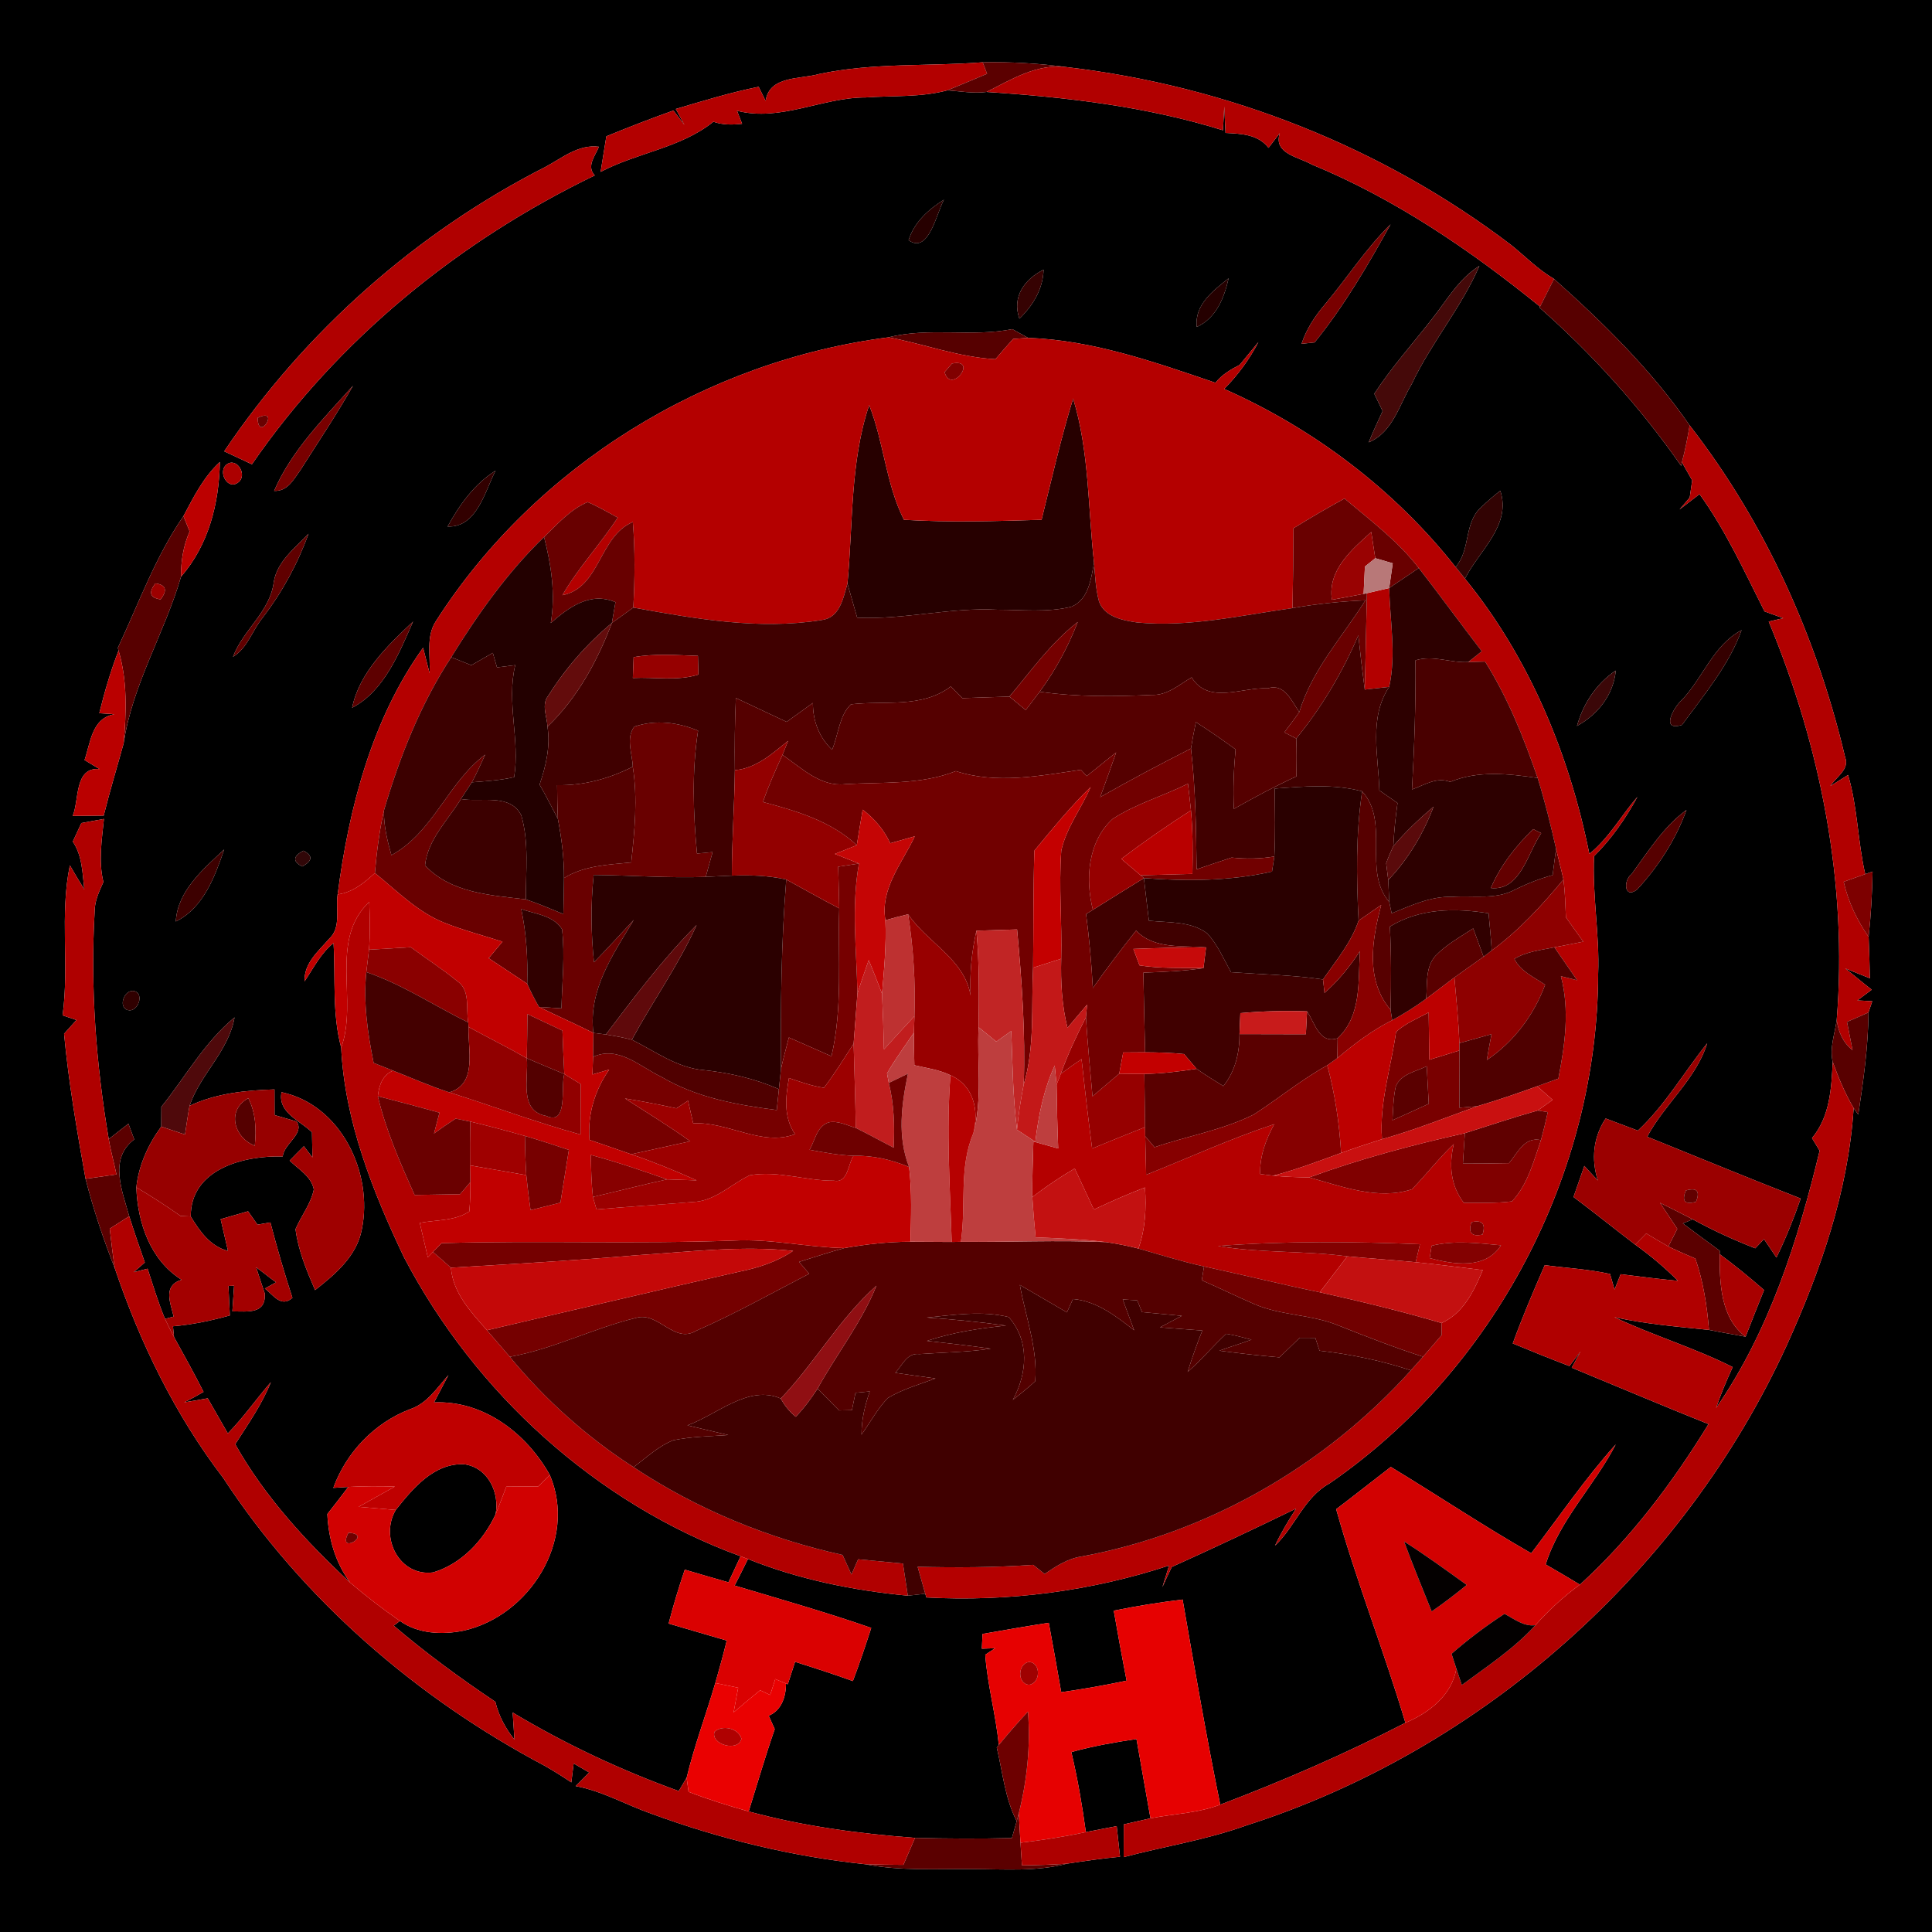 <?xml version="1.0" encoding="UTF-8" ?>
<!DOCTYPE svg PUBLIC "-//W3C//DTD SVG 1.1//EN" "http://www.w3.org/Graphics/SVG/1.1/DTD/svg11.dtd">
<svg width="250pt" height="250pt" viewBox="0 0 250 250" version="1.1" xmlns="http://www.w3.org/2000/svg">
<g id="#000000ff">
<path fill="#000000" opacity="1.00" d=" M 0.00 0.00 L 250.00 0.00 L 250.00 250.00 L 0.00 250.00 L 0.00 0.00 M 106.03 9.57 C 103.57 10.28 99.56 9.76 99.07 13.06 C 98.84 12.60 98.39 11.69 98.17 11.23 C 94.54 11.96 91.00 13.05 87.45 14.10 C 87.73 14.62 88.29 15.65 88.57 16.17 C 88.21 15.70 87.50 14.77 87.14 14.30 C 84.22 15.34 81.33 16.46 78.46 17.64 C 78.28 18.79 77.91 21.09 77.72 22.24 C 82.44 19.75 88.11 19.15 92.31 15.75 C 93.51 16.18 94.78 16.16 96.03 16.02 C 95.87 15.60 95.53 14.75 95.37 14.33 C 100.99 15.79 106.40 12.60 112.01 12.61 C 115.53 12.36 119.16 12.61 122.59 11.69 C 124.26 11.81 125.97 12.12 127.66 11.90 C 137.98 12.57 148.33 13.77 158.25 16.86 C 158.29 16.09 158.38 14.54 158.42 13.77 C 158.47 14.91 158.53 16.06 158.58 17.20 C 160.61 17.31 162.77 17.36 164.15 19.13 C 164.52 18.65 165.25 17.70 165.61 17.22 C 164.73 19.89 168.03 20.30 169.73 21.28 C 180.52 25.73 190.25 32.35 199.28 39.68 L 199.22 39.81 C 206.10 45.88 212.29 52.74 217.54 60.28 L 217.64 59.82 C 217.97 60.41 218.64 61.57 218.97 62.16 C 218.89 62.71 218.73 63.83 218.65 64.38 C 218.32 64.77 217.66 65.55 217.33 65.93 C 218.19 65.27 219.06 64.61 219.92 63.94 C 223.32 68.66 225.72 73.95 228.33 79.12 C 228.93 79.33 230.15 79.77 230.75 79.99 C 230.28 80.10 229.34 80.32 228.87 80.43 C 235.61 96.65 239.10 114.42 237.67 131.98 C 237.43 133.76 236.73 135.60 237.15 137.40 C 236.99 140.85 236.79 144.49 234.47 147.27 C 234.72 147.68 235.21 148.49 235.46 148.90 C 232.66 160.53 228.91 172.30 222.06 182.20 C 222.67 180.39 223.42 178.64 224.21 176.90 C 219.25 174.40 213.89 172.81 208.89 170.44 C 212.93 171.33 217.04 171.67 221.14 172.09 C 222.71 172.41 224.30 172.67 225.88 172.97 C 226.67 170.96 227.45 168.94 228.27 166.93 C 226.42 165.31 224.51 163.75 222.53 162.29 L 222.54 161.85 C 220.94 160.67 219.34 159.50 217.76 158.31 L 219.04 157.78 C 221.65 159.21 224.35 160.45 227.13 161.53 C 227.41 161.23 227.98 160.63 228.26 160.34 C 228.66 160.93 229.47 162.13 229.87 162.73 C 231.08 160.25 232.11 157.69 233.01 155.09 C 226.37 152.49 219.77 149.77 213.15 147.09 C 215.41 142.84 219.46 139.67 220.91 135.00 C 217.90 138.75 215.49 142.98 211.94 146.30 C 210.55 145.78 209.16 145.25 207.77 144.73 C 206.16 147.15 205.88 150.01 206.76 152.76 C 206.33 152.29 205.45 151.34 205.01 150.87 C 204.54 152.21 204.08 153.55 203.61 154.89 C 206.30 156.90 208.92 159.02 211.60 161.06 C 213.56 162.46 215.42 164.02 217.12 165.74 C 214.64 165.50 212.17 165.20 209.71 164.88 C 209.44 165.54 209.18 166.21 208.92 166.87 C 208.77 166.37 208.49 165.35 208.34 164.85 C 205.56 164.23 202.71 164.09 199.89 163.71 C 198.43 167.05 197.00 170.41 195.75 173.84 C 198.18 174.85 200.62 175.83 203.08 176.77 C 203.44 176.29 204.16 175.34 204.53 174.87 C 204.24 175.39 203.67 176.45 203.38 176.98 C 209.28 179.41 215.16 181.91 221.08 184.28 C 216.44 191.85 211.01 199.07 204.44 205.05 C 202.97 204.16 201.49 203.29 200.01 202.44 C 201.81 196.65 206.33 192.24 209.08 186.90 C 205.11 191.32 201.75 196.27 198.14 200.99 C 191.96 197.46 186.05 193.50 179.97 189.82 C 177.61 191.64 175.27 193.49 172.90 195.29 C 175.51 204.62 179.09 213.64 181.86 222.93 C 174.08 226.94 166.07 230.42 157.90 233.52 C 156.10 224.70 154.57 215.84 153.03 206.98 C 150.04 207.34 147.07 207.82 144.12 208.42 C 144.64 211.44 145.20 214.46 145.78 217.48 C 142.97 218.07 140.15 218.57 137.32 218.97 C 136.80 215.97 136.27 212.98 135.71 209.99 C 132.85 210.43 129.99 210.93 127.14 211.43 C 127.12 211.91 127.07 212.86 127.05 213.34 C 127.48 213.32 128.34 213.29 128.77 213.28 C 128.45 213.49 127.81 213.91 127.49 214.12 C 127.77 218.05 128.87 221.88 129.24 225.80 L 128.98 226.13 C 129.75 229.33 130.03 232.69 131.56 235.66 C 131.41 236.20 131.10 237.29 130.94 237.84 C 126.76 237.95 122.58 237.92 118.40 237.82 C 111.15 237.28 103.90 236.31 96.88 234.40 C 97.99 230.84 99.03 227.26 100.25 223.75 C 99.99 223.16 99.73 222.58 99.47 222.01 C 101.15 221.32 101.70 219.53 101.71 217.85 L 101.94 217.95 C 102.25 216.98 102.57 216.01 102.88 215.04 C 105.39 215.83 107.89 216.64 110.36 217.53 C 111.23 215.26 111.99 212.96 112.74 210.65 C 106.91 208.63 100.97 206.93 95.06 205.17 C 95.65 204.04 96.22 202.89 96.78 201.74 C 103.38 204.38 110.41 205.81 117.47 206.48 C 118.04 206.42 119.17 206.29 119.73 206.23 L 119.87 206.71 C 130.49 207.29 141.17 205.90 151.28 202.58 C 151.06 203.28 150.63 204.68 150.41 205.38 C 150.80 204.50 151.21 203.62 151.63 202.76 C 157.03 200.33 162.38 197.80 167.71 195.21 C 166.73 196.76 165.76 198.33 164.99 200.00 C 167.61 197.54 168.74 193.77 172.03 191.96 C 193.34 177.30 206.74 151.90 206.80 126.03 C 207.00 120.94 206.03 115.88 206.27 110.79 C 208.54 108.54 210.37 105.90 211.89 103.10 C 209.78 105.54 208.20 108.44 205.66 110.49 C 203.08 97.62 197.89 85.10 189.57 74.88 C 191.39 71.24 195.60 68.01 194.14 63.50 C 193.25 64.18 192.40 64.92 191.60 65.70 C 189.41 67.73 190.31 71.16 188.35 73.37 C 180.48 63.40 170.02 55.47 158.41 50.33 C 160.18 48.54 161.68 46.50 162.84 44.26 C 162.04 45.25 161.23 46.23 160.42 47.21 C 159.25 47.81 158.11 48.48 157.28 49.53 C 149.42 46.86 141.42 44.02 133.04 43.72 C 132.36 43.34 131.67 42.96 130.99 42.59 C 125.71 43.65 120.25 42.31 114.98 43.65 C 91.35 46.68 69.24 60.28 56.39 80.40 C 55.10 82.40 55.72 84.88 55.59 87.12 C 55.38 86.29 54.96 84.64 54.75 83.81 C 48.11 93.07 45.15 104.55 43.69 115.74 C 43.41 117.64 44.19 120.04 42.58 121.49 C 41.18 123.11 39.32 124.63 39.41 126.99 C 40.57 125.27 41.51 123.34 43.16 122.03 C 43.43 126.54 42.96 131.15 44.15 135.57 C 44.60 145.04 48.22 154.18 52.27 162.68 C 61.46 180.26 77.14 194.54 95.83 201.38 C 95.31 202.50 94.79 203.62 94.26 204.75 C 92.37 204.21 90.49 203.68 88.61 203.11 C 87.83 205.41 87.13 207.73 86.52 210.09 C 89.02 210.82 91.53 211.56 94.04 212.29 C 93.59 214.13 93.08 215.96 92.56 217.78 C 91.36 221.88 89.85 225.89 88.85 230.04 C 88.59 230.47 88.08 231.33 87.83 231.76 C 80.36 229.07 73.15 225.68 66.34 221.60 C 66.40 222.47 66.52 224.23 66.57 225.10 C 65.41 223.66 64.53 222.02 64.10 220.21 C 59.55 217.16 55.12 213.92 50.95 210.36 L 51.75 209.75 C 54.11 211.43 57.22 211.56 59.97 211.01 C 68.52 209.11 74.73 199.28 71.15 190.87 C 68.14 185.48 62.59 181.20 56.17 181.47 C 56.79 180.29 57.41 179.11 58.03 177.93 C 56.54 179.59 55.27 181.63 53.03 182.36 C 48.45 184.12 44.81 187.93 43.13 192.53 L 45.06 192.41 C 44.18 193.59 43.28 194.75 42.36 195.91 C 42.50 199.09 43.40 202.21 45.31 204.79 C 39.63 199.50 34.26 193.68 30.44 186.88 C 32.10 184.28 33.90 181.73 35.05 178.85 C 33.15 181.03 31.51 183.42 29.48 185.48 C 28.61 183.96 27.74 182.45 26.88 180.94 C 25.87 181.13 24.85 181.30 23.84 181.46 C 24.69 181.04 25.53 180.59 26.34 180.11 C 25.13 177.71 23.82 175.36 22.52 173.01 L 22.38 171.62 C 24.88 171.41 27.33 170.89 29.74 170.22 C 29.68 168.95 29.62 167.67 29.56 166.40 C 29.74 166.39 30.11 166.38 30.29 166.37 C 30.23 167.20 30.12 168.86 30.07 169.69 C 32.07 169.70 34.44 170.07 34.26 167.37 C 33.88 166.25 33.51 165.12 33.15 164.00 C 34.03 164.61 34.84 165.32 35.72 165.93 L 34.27 166.74 C 35.30 167.48 36.35 169.28 37.84 167.94 C 36.79 164.71 35.84 161.46 34.99 158.18 C 34.58 158.25 33.74 158.40 33.32 158.47 C 33.02 158.03 32.40 157.17 32.10 156.74 C 30.92 157.08 29.73 157.42 28.55 157.76 C 28.79 158.79 29.26 160.84 29.50 161.87 C 27.18 161.26 25.85 159.32 24.68 157.41 C 24.66 151.24 31.60 149.50 36.58 149.65 C 36.75 147.98 39.46 146.69 38.38 145.12 C 37.67 144.92 36.24 144.50 35.53 144.29 C 35.53 143.18 35.52 142.07 35.52 140.97 C 31.76 141.09 27.98 141.47 24.53 143.09 C 25.91 139.01 29.60 136.02 30.35 131.65 C 26.47 134.85 24.00 139.34 20.88 143.22 C 20.88 143.86 20.86 145.14 20.86 145.78 C 19.16 148.12 17.96 150.75 17.64 153.64 C 17.81 158.23 19.43 163.04 23.49 165.60 C 21.03 166.40 22.05 168.55 22.47 170.37 L 21.35 170.66 C 20.47 168.54 19.81 166.34 19.10 164.17 C 18.65 164.28 17.75 164.51 17.30 164.62 C 17.66 164.31 18.38 163.68 18.74 163.36 C 18.04 161.37 17.36 159.39 16.72 157.38 C 15.82 154.09 14.04 149.94 17.37 147.44 C 17.12 146.76 16.87 146.08 16.62 145.41 C 15.76 146.06 14.92 146.74 14.07 147.40 C 12.42 137.66 11.68 127.76 12.25 117.89 C 12.25 116.55 12.85 115.33 13.38 114.13 C 12.72 111.43 13.18 108.68 13.45 105.97 C 12.72 106.10 11.26 106.36 10.53 106.50 C 10.25 107.10 9.69 108.30 9.42 108.90 C 10.66 110.74 10.66 112.97 10.91 115.09 C 10.27 114.06 9.64 113.02 9.04 111.97 C 7.71 118.39 8.98 124.94 8.10 131.39 C 8.55 131.54 9.45 131.84 9.89 131.99 C 9.49 132.44 8.69 133.33 8.29 133.77 C 8.88 140.08 9.96 146.31 11.07 152.54 C 12.08 156.47 13.36 160.32 14.85 164.10 C 18.10 173.73 22.66 183.10 28.85 191.20 C 39.17 206.98 53.91 219.72 70.53 228.52 C 71.69 229.19 72.82 229.89 73.93 230.64 C 74.01 230.03 74.16 228.80 74.23 228.19 C 74.73 228.48 75.73 229.06 76.24 229.36 C 75.65 229.94 75.07 230.53 74.49 231.12 C 77.95 231.76 81.01 233.55 84.30 234.70 C 93.21 237.97 102.51 240.24 111.96 241.23 C 116.59 242.14 121.33 241.80 126.02 241.86 C 130.04 241.87 134.13 242.20 138.06 241.16 C 140.34 240.81 142.63 240.48 144.93 240.26 C 144.78 238.94 144.64 237.62 144.50 236.30 C 143.17 236.55 141.83 236.81 140.51 237.07 C 140.03 233.59 139.44 230.13 138.63 226.72 C 141.39 225.95 144.22 225.45 147.06 225.03 C 147.67 228.45 148.27 231.87 148.87 235.29 C 148.01 235.49 146.28 235.88 145.42 236.07 C 145.42 237.48 145.41 238.89 145.40 240.31 C 150.67 238.92 156.08 238.08 161.22 236.23 C 191.82 226.44 217.78 203.32 231.18 174.14 C 235.60 164.42 239.17 154.11 239.86 143.39 L 240.46 144.23 C 241.12 139.85 241.75 135.45 241.78 131.01 L 242.27 129.56 C 241.79 129.53 240.82 129.48 240.34 129.45 C 240.81 129.11 241.74 128.41 242.20 128.07 C 241.03 127.16 239.92 126.21 238.76 125.31 C 239.82 125.74 240.89 126.16 241.96 126.59 C 241.92 124.80 241.88 123.02 241.80 121.23 C 242.10 118.42 242.26 115.60 242.31 112.78 L 241.36 113.11 C 240.38 108.87 240.38 104.46 239.14 100.28 C 238.57 100.64 237.42 101.35 236.85 101.71 C 237.57 100.55 239.37 99.56 238.76 97.99 C 235.11 82.52 228.41 67.61 218.64 55.04 C 213.74 47.95 207.52 41.81 201.09 36.09 C 199.02 34.89 197.36 33.16 195.51 31.68 C 178.88 19.03 158.80 11.13 138.08 8.69 C 134.46 8.20 130.81 7.99 127.16 8.06 C 120.11 8.61 113.00 8.09 106.03 9.57 M 70.61 21.58 C 53.94 30.06 39.44 42.89 29.01 58.40 C 30.21 58.96 31.40 59.52 32.60 60.08 C 43.72 43.94 59.36 31.19 76.96 22.70 C 75.84 21.50 77.03 20.17 77.50 18.99 C 74.87 18.65 72.77 20.42 70.61 21.58 M 117.57 31.08 C 120.17 32.95 121.19 27.57 122.15 25.84 C 120.14 27.10 118.30 28.75 117.57 31.08 M 171.46 39.37 C 170.16 40.89 169.05 42.57 168.42 44.49 L 170.11 44.31 C 173.91 39.64 177.01 34.31 179.94 29.03 C 176.74 32.16 174.33 35.96 171.46 39.37 M 131.91 41.24 C 133.67 39.53 134.96 37.42 135.04 34.90 C 132.57 36.12 130.92 38.41 131.91 41.24 M 185.24 41.35 C 182.75 44.54 180.04 47.56 177.83 50.95 C 178.10 51.51 178.64 52.63 178.91 53.19 C 178.29 54.53 177.66 55.87 177.11 57.24 C 180.24 55.95 181.07 52.34 182.68 49.69 C 185.19 44.36 189.10 39.82 191.43 34.41 C 188.73 36.09 187.17 38.93 185.24 41.35 M 154.86 42.31 C 157.39 41.15 158.41 38.55 158.98 36.01 C 157.00 37.61 154.54 39.42 154.86 42.31 M 35.47 63.52 C 37.22 63.61 38.01 62.01 38.86 60.85 C 41.16 57.22 43.56 53.65 45.68 49.91 C 41.92 54.11 37.72 58.29 35.47 63.52 M 29.29 60.13 C 28.15 61.08 29.48 63.50 30.83 62.42 C 32.09 61.49 30.63 59.07 29.29 60.13 M 23.74 66.78 C 20.11 72.03 17.95 78.08 15.25 83.83 L 15.34 84.18 C 14.32 86.82 13.52 89.54 12.85 92.29 C 13.34 92.33 14.32 92.39 14.82 92.42 C 11.88 92.92 11.73 96.05 10.94 98.35 C 11.43 98.65 12.39 99.23 12.88 99.52 C 9.60 99.23 10.27 103.50 9.41 105.58 C 10.41 105.57 12.42 105.55 13.42 105.54 C 14.20 102.40 15.14 99.31 16.00 96.19 C 17.13 88.57 21.31 81.90 23.42 74.64 C 27.01 70.49 28.35 65.16 28.45 59.78 C 26.34 61.72 25.06 64.29 23.74 66.78 M 57.92 68.13 C 61.69 68.29 62.73 63.63 64.12 60.91 C 61.37 62.64 59.46 65.32 57.92 68.13 M 35.43 75.28 C 34.97 79.15 31.46 81.48 30.15 84.99 C 32.03 83.86 32.65 81.57 33.98 79.94 C 36.51 76.64 38.51 72.98 39.92 69.07 C 38.18 70.91 35.88 72.63 35.43 75.28 M 45.57 91.58 C 49.70 89.43 51.65 84.52 53.45 80.43 C 50.18 83.50 46.48 87.05 45.57 91.58 M 217.62 90.59 C 216.53 91.55 214.83 94.72 217.66 93.80 C 220.49 89.91 223.71 86.12 225.36 81.54 C 221.69 83.48 220.37 87.71 217.62 90.59 M 204.06 93.94 C 206.77 92.46 208.78 89.91 209.08 86.77 C 206.56 88.46 204.87 91.04 204.06 93.94 M 211.10 113.14 C 210.06 113.88 210.13 116.39 211.84 115.11 C 214.59 112.14 216.85 108.63 218.23 104.81 C 215.24 106.99 213.26 110.20 211.10 113.14 M 22.75 119.24 C 26.32 117.49 27.80 113.44 29.01 109.92 C 26.31 112.45 22.97 115.27 22.75 119.24 M 39.26 110.08 C 37.90 110.80 37.85 111.48 39.10 112.12 C 40.46 111.40 40.51 110.72 39.26 110.08 M 17.15 128.22 C 15.89 128.24 15.24 130.67 16.79 130.74 C 18.04 130.70 18.69 128.30 17.15 128.22 M 36.43 141.33 C 35.91 144.00 38.85 145.00 40.37 146.52 C 40.39 147.61 40.41 148.69 40.43 149.77 C 40.16 149.41 39.60 148.68 39.32 148.32 C 38.70 148.93 38.09 149.55 37.48 150.18 C 38.61 151.31 40.28 152.20 40.61 153.92 C 40.22 155.79 38.98 157.32 38.24 159.05 C 38.59 161.81 39.67 164.40 40.77 166.94 C 43.39 164.89 46.18 162.53 46.82 159.08 C 48.32 151.79 44.14 142.97 36.43 141.33 Z" />
<path fill="#000000" opacity="1.00" d=" M 51.21 195.39 C 53.40 192.62 56.14 189.32 60.03 189.47 C 63.11 189.85 64.68 193.12 64.13 195.95 C 62.55 199.34 59.70 202.39 56.04 203.47 C 51.68 204.03 49.10 198.95 51.21 195.39 Z" />
</g>
<g id="#b30000ff">
<path fill="#b30000" opacity="1.00" d=" M 106.03 9.57 C 113.00 8.09 120.11 8.61 127.16 8.06 C 127.30 8.43 127.59 9.18 127.73 9.55 C 126.01 10.26 124.31 10.99 122.59 11.69 C 119.16 12.61 115.53 12.36 112.01 12.61 C 106.40 12.60 100.99 15.79 95.37 14.33 C 95.53 14.75 95.87 15.60 96.03 16.02 C 94.78 16.16 93.51 16.18 92.31 15.75 C 88.11 19.15 82.44 19.75 77.72 22.24 C 77.91 21.09 78.28 18.79 78.46 17.64 C 81.33 16.46 84.22 15.34 87.14 14.30 C 87.50 14.77 88.21 15.70 88.57 16.17 C 88.29 15.65 87.73 14.62 87.45 14.10 C 91.00 13.05 94.54 11.96 98.17 11.23 C 98.39 11.69 98.84 12.60 99.07 13.06 C 99.56 9.76 103.57 10.28 106.03 9.57 M 102.32 12.34 C 102.84 12.81 102.84 12.81 102.32 12.34 Z" />
<path fill="#b30000" opacity="1.00" d=" M 176.88 76.76 C 177.84 76.54 178.80 76.32 179.76 76.09 C 179.86 80.35 180.69 84.67 179.76 88.88 C 178.97 88.97 177.39 89.14 176.60 89.23 C 176.72 85.07 176.77 80.92 176.88 76.76 Z" />
</g>
<g id="#5b0000ff">
<path fill="#5b0000" opacity="1.00" d=" M 127.16 8.06 C 130.81 7.99 134.46 8.20 138.08 8.69 C 134.24 8.18 130.92 10.25 127.66 11.90 C 125.97 12.12 124.26 11.81 122.59 11.69 C 124.31 10.99 126.01 10.26 127.73 9.55 C 127.59 9.18 127.30 8.43 127.16 8.06 Z" />
<path fill="#5b0000" opacity="1.00" d=" M 14.07 147.40 C 14.92 146.74 15.76 146.06 16.62 145.41 C 16.87 146.08 17.12 146.76 17.37 147.44 C 14.04 149.94 15.82 154.09 16.72 157.38 C 15.88 157.92 15.04 158.45 14.20 158.99 C 14.40 160.69 14.59 162.40 14.85 164.10 C 13.36 160.32 12.08 156.47 11.07 152.54 C 12.40 152.36 13.73 152.16 15.07 151.97 C 14.76 150.44 14.32 148.94 14.07 147.40 Z" />
<path fill="#5b0000" opacity="1.00" d=" M 214.80 155.64 C 216.21 156.34 217.63 157.04 219.04 157.78 L 217.76 158.31 C 219.34 159.50 220.94 160.67 222.54 161.85 L 222.53 162.29 C 222.51 166.01 222.63 170.53 225.88 172.97 C 224.30 172.67 222.71 172.41 221.14 172.09 C 220.89 168.96 220.40 165.84 219.38 162.86 C 218.20 162.36 217.03 161.85 215.88 161.29 C 216.17 160.72 216.75 159.58 217.04 159.01 C 216.29 157.89 215.54 156.77 214.80 155.64 Z" />
<path fill="#5b0000" opacity="1.00" d=" M 131.56 235.66 L 131.83 234.65 C 131.89 235.60 132.00 237.50 132.05 238.45 C 132.10 239.18 132.19 240.65 132.24 241.38 C 134.18 241.35 136.12 241.29 138.06 241.16 C 134.13 242.20 130.04 241.87 126.02 241.86 C 121.33 241.80 116.59 242.14 111.96 241.23 C 113.61 241.28 115.25 241.30 116.90 241.31 C 117.40 240.15 117.90 238.98 118.40 237.82 C 122.58 237.92 126.76 237.95 130.94 237.84 C 131.10 237.29 131.41 236.20 131.56 235.66 Z" />
</g>
<g id="#b10000ff">
<path fill="#b10000" opacity="1.00" d=" M 127.66 11.90 C 130.92 10.25 134.24 8.18 138.08 8.69 C 158.80 11.13 178.88 19.03 195.51 31.68 C 197.36 33.16 199.02 34.89 201.09 36.09 C 200.49 37.29 199.88 38.48 199.28 39.68 C 190.25 32.35 180.52 25.73 169.73 21.28 C 168.03 20.30 164.73 19.89 165.61 17.22 C 165.25 17.70 164.52 18.65 164.15 19.13 C 162.77 17.36 160.61 17.31 158.58 17.20 C 158.53 16.06 158.47 14.91 158.42 13.77 C 158.38 14.54 158.29 16.09 158.25 16.86 C 148.33 13.77 137.98 12.57 127.66 11.90 Z" />
<path fill="#b10000" opacity="1.00" d=" M 217.64 59.82 C 218.06 58.25 218.37 56.65 218.64 55.04 C 228.41 67.61 235.11 82.52 238.76 97.99 C 239.37 99.56 237.57 100.55 236.85 101.71 C 237.42 101.35 238.57 100.64 239.14 100.28 C 240.38 104.46 240.38 108.87 241.36 113.11 C 240.66 113.36 239.27 113.85 238.57 114.10 C 239.15 116.68 240.29 119.07 241.80 121.23 C 241.88 123.02 241.92 124.80 241.96 126.59 C 240.89 126.16 239.82 125.74 238.76 125.31 C 239.92 126.21 241.03 127.16 242.20 128.07 C 241.74 128.41 240.81 129.11 240.34 129.45 C 240.82 129.48 241.79 129.53 242.27 129.56 L 241.78 131.01 C 240.85 131.43 239.93 131.84 239.00 132.23 C 239.24 133.44 239.48 134.66 239.72 135.89 C 238.48 134.92 237.87 133.50 237.67 131.98 C 239.10 114.42 235.61 96.65 228.87 80.43 C 229.34 80.32 230.28 80.10 230.75 79.99 C 230.15 79.77 228.93 79.33 228.33 79.12 C 225.72 73.95 223.32 68.66 219.92 63.94 C 219.06 64.61 218.19 65.27 217.33 65.93 C 217.66 65.55 218.32 64.77 218.65 64.38 C 218.73 63.83 218.89 62.71 218.97 62.16 C 218.64 61.57 217.97 60.41 217.64 59.82 Z" />
<path fill="#b10000" opacity="1.00" d=" M 44.15 135.57 C 46.37 129.42 42.55 121.69 47.78 116.70 C 47.86 118.76 47.91 120.83 47.75 122.89 C 47.63 123.86 47.51 124.82 47.40 125.79 C 47.00 129.73 47.57 133.68 48.35 137.54 C 49.19 137.87 50.02 138.21 50.86 138.54 C 49.47 139.13 49.05 140.46 48.89 141.85 C 49.94 146.29 51.79 150.48 53.65 154.63 C 55.61 154.60 57.57 154.56 59.53 154.53 C 59.86 154.14 60.53 153.36 60.86 152.97 C 60.88 154.24 60.84 155.50 60.73 156.76 C 58.85 158.01 56.46 157.84 54.32 158.24 C 54.67 159.73 55.01 161.21 55.36 162.70 L 56.02 162.00 C 56.80 162.67 57.58 163.35 58.35 164.04 C 58.62 167.33 60.94 169.78 63.01 172.13 C 64.00 173.27 64.99 174.42 65.97 175.57 C 70.54 181.12 75.94 185.96 81.98 189.85 C 90.18 195.30 99.43 199.08 109.03 201.21 C 109.41 202.05 109.80 202.89 110.18 203.74 C 110.40 203.24 110.83 202.26 111.04 201.77 C 112.97 201.95 114.91 202.13 116.84 202.32 C 117.05 203.71 117.26 205.09 117.47 206.48 C 110.41 205.81 103.38 204.38 96.78 201.74 C 96.54 201.65 96.06 201.47 95.83 201.38 C 77.14 194.54 61.46 180.26 52.27 162.68 C 48.22 154.18 44.60 145.04 44.15 135.57 Z" />
</g>
<g id="#580000ff">
<path fill="#580000" opacity="1.00" d=" M 102.32 12.34 C 102.84 12.81 102.84 12.81 102.32 12.34 Z" />
<path fill="#580000" opacity="1.00" d=" M 239.00 132.23 C 239.93 131.84 240.85 131.43 241.78 131.01 C 241.75 135.45 241.12 139.85 240.46 144.23 L 239.86 143.39 C 238.74 141.50 237.90 139.46 237.15 137.40 C 236.73 135.60 237.43 133.76 237.67 131.98 C 237.87 133.50 238.48 134.92 239.72 135.89 C 239.48 134.66 239.24 133.44 239.00 132.23 Z" />
</g>
<g id="#b00000ff">
<path fill="#b00000" opacity="1.00" d=" M 70.61 21.58 C 72.77 20.42 74.87 18.65 77.50 18.99 C 77.03 20.17 75.84 21.50 76.96 22.70 C 59.36 31.19 43.72 43.94 32.60 60.08 C 31.40 59.52 30.21 58.96 29.01 58.40 C 39.44 42.89 53.94 30.06 70.61 21.58 M 33.34 54.07 C 33.39 57.40 36.37 52.60 33.34 54.07 Z" />
<path fill="#b00000" opacity="1.00" d=" M 237.15 137.40 C 237.90 139.46 238.74 141.50 239.86 143.39 C 239.17 154.11 235.60 164.42 231.18 174.14 C 217.78 203.32 191.82 226.44 161.22 236.23 C 156.08 238.08 150.67 238.92 145.40 240.31 C 145.41 238.89 145.42 237.48 145.42 236.07 C 146.28 235.88 148.01 235.49 148.87 235.29 C 151.88 234.70 155.01 234.63 157.90 233.52 C 166.07 230.42 174.08 226.94 181.86 222.93 C 184.91 221.64 187.87 219.39 188.45 215.91 C 188.62 216.44 188.98 217.51 189.16 218.04 C 192.45 215.61 195.91 213.34 198.68 210.30 C 200.41 208.35 202.33 206.59 204.44 205.05 C 211.01 199.07 216.44 191.85 221.08 184.28 C 215.16 181.91 209.28 179.41 203.38 176.98 C 203.67 176.45 204.24 175.39 204.53 174.87 C 204.16 175.34 203.44 176.29 203.08 176.77 C 200.62 175.83 198.18 174.85 195.75 173.84 C 197.00 170.41 198.43 167.05 199.89 163.71 C 202.71 164.09 205.56 164.23 208.34 164.85 C 208.49 165.35 208.77 166.37 208.92 166.87 C 209.18 166.21 209.44 165.54 209.71 164.88 C 212.17 165.20 214.64 165.50 217.12 165.74 C 215.42 164.02 213.56 162.46 211.60 161.06 C 211.95 160.70 212.67 159.97 213.03 159.61 C 213.98 160.18 214.92 160.75 215.88 161.29 C 217.03 161.85 218.20 162.36 219.38 162.86 C 220.40 165.84 220.89 168.96 221.14 172.09 C 217.04 171.67 212.93 171.33 208.89 170.44 C 213.89 172.81 219.25 174.40 224.21 176.90 C 223.42 178.64 222.67 180.39 222.06 182.20 C 228.91 172.30 232.66 160.53 235.46 148.90 C 235.21 148.49 234.72 147.68 234.47 147.27 C 236.79 144.49 236.99 140.85 237.15 137.40 Z" />
<path fill="#b00000" opacity="1.00" d=" M 14.20 158.99 C 15.04 158.45 15.88 157.92 16.72 157.38 C 17.36 159.39 18.04 161.37 18.74 163.36 C 18.38 163.68 17.66 164.31 17.30 164.62 C 17.75 164.51 18.65 164.28 19.10 164.17 C 19.81 166.34 20.47 168.54 21.35 170.66 C 21.71 171.45 22.11 172.23 22.52 173.01 C 23.82 175.36 25.13 177.71 26.34 180.11 C 25.53 180.59 24.69 181.04 23.84 181.46 C 24.85 181.30 25.87 181.13 26.88 180.94 C 27.74 182.45 28.61 183.96 29.48 185.48 C 31.51 183.42 33.15 181.03 35.05 178.85 C 33.90 181.73 32.10 184.28 30.44 186.88 C 34.26 193.68 39.63 199.50 45.31 204.79 C 47.37 206.55 49.52 208.21 51.75 209.75 L 50.95 210.36 C 55.12 213.92 59.55 217.16 64.10 220.21 C 64.53 222.02 65.41 223.66 66.57 225.10 C 66.52 224.23 66.40 222.47 66.34 221.60 C 73.15 225.68 80.36 229.07 87.83 231.76 C 88.08 231.33 88.59 230.47 88.85 230.04 C 88.91 230.50 89.03 231.40 89.10 231.86 C 91.64 232.85 94.25 233.65 96.88 234.40 C 103.90 236.31 111.15 237.28 118.40 237.82 C 117.90 238.98 117.40 240.15 116.90 241.31 C 115.25 241.30 113.61 241.28 111.96 241.23 C 102.51 240.24 93.21 237.97 84.30 234.70 C 81.01 233.55 77.95 231.76 74.49 231.12 C 75.07 230.53 75.65 229.94 76.24 229.36 C 75.73 229.06 74.73 228.48 74.23 228.19 C 74.16 228.80 74.01 230.03 73.93 230.64 C 72.82 229.89 71.69 229.19 70.53 228.52 C 53.91 219.72 39.17 206.98 28.85 191.20 C 22.66 183.10 18.10 173.73 14.85 164.10 C 14.59 162.40 14.40 160.69 14.20 158.99 Z" />
</g>
<g id="#270000ff">
<path fill="#270000" opacity="1.00" d=" M 117.57 31.08 C 118.30 28.75 120.14 27.10 122.15 25.84 C 121.19 27.57 120.17 32.95 117.57 31.08 Z" />
<path fill="#270000" opacity="1.00" d=" M 138.86 51.57 C 140.96 58.42 140.78 65.76 141.57 72.84 C 141.17 74.92 140.87 77.61 138.61 78.52 C 135.49 79.28 132.25 78.90 129.07 78.90 C 122.98 78.57 117.01 80.21 110.92 79.93 C 110.50 78.46 110.08 76.99 109.66 75.52 C 110.39 67.83 109.99 59.80 112.47 52.42 C 114.38 57.24 114.63 62.63 116.97 67.26 C 122.89 67.62 128.85 67.44 134.78 67.26 C 136.08 62.01 137.28 56.74 138.86 51.57 Z" />
</g>
<g id="#790000ff">
<path fill="#790000" opacity="1.00" d=" M 171.46 39.37 C 174.33 35.96 176.74 32.16 179.94 29.03 C 177.01 34.31 173.91 39.64 170.11 44.31 L 168.42 44.49 C 169.05 42.57 170.16 40.89 171.46 39.37 Z" />
<path fill="#790000" opacity="1.00" d=" M 35.47 63.52 C 37.72 58.29 41.92 54.11 45.68 49.91 C 43.56 53.65 41.16 57.22 38.86 60.85 C 38.01 62.01 37.22 63.61 35.47 63.52 Z" />
<path fill="#790000" opacity="1.00" d=" M 180.65 133.52 C 181.87 132.41 183.43 131.79 184.87 131.01 C 184.90 133.05 184.93 135.09 184.96 137.13 C 186.26 136.73 187.55 136.33 188.85 135.93 C 188.90 138.40 188.82 140.86 188.85 143.34 C 189.43 143.29 190.59 143.19 191.17 143.14 C 187.07 144.61 183.03 146.24 178.83 147.41 C 178.46 142.69 180.01 138.15 180.65 133.52 M 180.61 140.60 C 180.29 142.03 180.28 143.50 180.18 144.96 C 181.75 144.26 183.32 143.55 184.88 142.83 C 184.80 141.21 184.71 139.59 184.62 137.97 C 183.21 138.67 181.25 138.96 180.61 140.60 Z" />
</g>
<g id="#360202ff">
<path fill="#360202" opacity="1.00" d=" M 131.91 41.24 C 130.92 38.41 132.57 36.12 135.04 34.90 C 134.96 37.42 133.67 39.53 131.91 41.24 Z" />
</g>
<g id="#450909ff">
<path fill="#450909" opacity="1.00" d=" M 185.24 41.35 C 187.17 38.93 188.73 36.09 191.43 34.41 C 189.10 39.82 185.19 44.36 182.68 49.69 C 181.07 52.34 180.24 55.95 177.11 57.24 C 177.66 55.87 178.29 54.53 178.91 53.19 C 178.64 52.63 178.10 51.51 177.83 50.95 C 180.04 47.56 182.75 44.54 185.24 41.35 Z" />
</g>
<g id="#250000ff">
<path fill="#250000" opacity="1.00" d=" M 154.86 42.31 C 154.54 39.42 157.00 37.61 158.98 36.01 C 158.41 38.55 157.39 41.15 154.86 42.31 Z" />
</g>
<g id="#570000ff">
<path fill="#570000" opacity="1.00" d=" M 201.09 36.09 C 207.52 41.81 213.74 47.95 218.64 55.04 C 218.37 56.65 218.06 58.25 217.64 59.82 L 217.54 60.28 C 212.29 52.74 206.10 45.88 199.22 39.81 L 199.28 39.68 C 199.88 38.48 200.49 37.29 201.09 36.09 Z" />
<path fill="#570000" opacity="1.00" d=" M 15.25 83.83 C 17.95 78.08 20.11 72.03 23.74 66.78 C 23.94 67.27 24.34 68.27 24.54 68.77 C 23.72 70.62 23.41 72.62 23.42 74.64 C 21.31 81.90 17.13 88.57 16.00 96.19 C 16.35 92.19 16.50 88.08 15.34 84.18 L 15.25 83.83 M 20.11 75.49 C 19.19 76.67 19.41 77.36 20.78 77.56 C 21.70 76.37 21.48 75.68 20.11 75.49 Z" />
<path fill="#570000" opacity="1.00" d=" M 176.26 102.40 C 179.90 106.42 176.27 112.64 179.77 116.72 C 179.85 117.08 180.00 117.82 180.08 118.18 C 182.60 117.17 185.16 115.95 187.95 116.05 C 190.65 115.85 193.57 116.47 196.06 115.10 C 197.62 114.34 199.23 113.69 200.91 113.24 C 201.06 112.10 201.21 110.96 201.35 109.82 C 201.66 111.15 202.02 112.47 202.31 113.80 C 199.53 117.16 196.56 120.40 193.03 122.99 C 192.93 121.38 192.77 119.78 192.62 118.18 C 188.27 117.48 183.71 117.53 179.85 119.90 C 180.04 123.48 180.03 127.08 179.94 130.67 C 176.65 126.81 177.54 121.60 178.73 117.10 C 177.75 117.78 176.77 118.45 175.80 119.13 C 175.52 113.55 175.43 107.94 176.26 102.40 Z" />
<path fill="#570000" opacity="1.00" d=" M 101.74 113.81 C 104.03 115.05 106.28 116.35 108.60 117.54 C 108.41 123.92 109.06 130.39 107.59 136.68 C 105.75 135.87 103.92 135.05 102.08 134.25 C 101.73 135.60 101.36 136.95 101.06 138.31 C 101.00 130.14 101.09 121.96 101.74 113.81 Z" />
</g>
<g id="#560000ff">
<path fill="#560000" opacity="1.00" d=" M 114.98 43.65 C 120.25 42.31 125.71 43.65 130.99 42.59 C 131.67 42.96 132.36 43.34 133.04 43.72 C 132.55 43.75 131.58 43.82 131.10 43.86 C 130.31 44.72 129.56 45.60 128.81 46.48 C 124.05 46.23 119.60 44.51 114.98 43.65 Z" />
<path fill="#560000" opacity="1.00" d=" M 211.10 113.14 C 213.26 110.20 215.24 106.99 218.23 104.81 C 216.85 108.63 214.59 112.14 211.84 115.11 C 210.13 116.39 210.06 113.88 211.10 113.14 Z" />
</g>
<g id="#b40000ff">
<path fill="#b40000" opacity="1.00" d=" M 56.39 80.40 C 69.24 60.28 91.35 46.68 114.98 43.65 C 119.60 44.51 124.05 46.23 128.81 46.48 C 129.56 45.60 130.31 44.72 131.10 43.86 C 131.58 43.82 132.55 43.75 133.04 43.72 C 141.42 44.02 149.42 46.86 157.28 49.53 C 158.11 48.48 159.25 47.81 160.42 47.21 C 161.23 46.23 162.04 45.25 162.84 44.26 C 161.68 46.50 160.18 48.54 158.41 50.33 C 170.02 55.47 180.48 63.40 188.35 73.37 C 188.75 73.87 189.16 74.37 189.57 74.88 C 197.89 85.10 203.08 97.62 205.66 110.49 C 208.20 108.44 209.78 105.54 211.89 103.10 C 210.37 105.90 208.54 108.54 206.27 110.79 C 206.03 115.88 207.00 120.94 206.80 126.03 C 206.74 151.90 193.34 177.30 172.03 191.96 C 168.74 193.77 167.61 197.54 164.99 200.00 C 165.76 198.33 166.73 196.76 167.71 195.21 C 162.38 197.80 157.03 200.33 151.63 202.76 C 151.21 203.62 150.80 204.50 150.41 205.38 C 150.63 204.68 151.06 203.28 151.28 202.58 C 141.17 205.90 130.49 207.29 119.87 206.71 L 119.73 206.23 C 119.40 205.06 119.07 203.90 118.74 202.74 C 123.73 202.86 128.72 202.84 133.70 202.49 C 134.07 202.79 134.80 203.38 135.17 203.67 C 136.63 202.68 138.15 201.68 139.94 201.41 C 156.29 198.40 171.47 189.66 182.57 177.32 C 183.10 176.73 183.62 176.15 184.14 175.56 C 184.94 174.62 185.77 173.70 186.56 172.75 C 186.55 172.36 186.54 171.59 186.53 171.20 C 189.39 169.91 190.71 167.07 191.87 164.35 C 188.97 164.00 186.08 163.62 183.19 163.33 C 183.32 162.74 183.60 161.58 183.74 161.00 C 175.04 160.65 166.30 160.57 157.61 161.23 C 163.14 162.18 168.78 161.82 174.33 162.57 C 173.14 164.12 171.96 165.67 170.78 167.22 C 165.77 166.19 160.80 164.95 155.80 163.88 C 152.93 163.25 150.13 162.36 147.31 161.56 C 148.22 159.02 148.34 156.33 148.16 153.66 C 145.92 154.52 143.71 155.49 141.54 156.52 C 140.71 154.75 139.91 152.96 139.07 151.20 C 137.17 152.32 135.33 153.55 133.58 154.90 C 133.56 152.50 133.65 150.10 133.72 147.71 C 134.79 148.01 135.86 148.31 136.93 148.61 C 136.82 145.86 136.76 143.11 136.72 140.36 C 136.86 140.01 137.12 139.31 137.26 138.96 C 138.14 138.31 139.04 137.67 139.95 137.05 C 140.37 140.91 140.82 144.77 141.32 148.62 C 143.60 147.68 145.88 146.75 148.17 145.85 L 148.19 147.03 C 148.22 148.69 148.26 150.35 148.31 152.02 C 153.83 149.81 159.23 147.34 164.88 145.47 C 163.80 147.46 162.99 149.62 163.07 151.92 C 163.49 151.97 164.34 152.07 164.76 152.13 C 166.30 152.29 167.85 152.33 169.41 152.36 C 173.67 153.52 178.31 155.34 182.71 153.89 C 184.56 151.98 186.19 149.87 188.12 148.04 C 187.47 150.73 187.70 153.41 189.41 155.64 C 191.49 155.63 193.57 155.72 195.64 155.46 C 197.69 153.30 198.45 150.27 199.40 147.53 C 199.73 146.33 200.02 145.12 200.28 143.91 L 198.97 143.70 C 199.62 143.25 200.27 142.79 200.91 142.32 C 200.41 141.88 199.41 141.00 198.91 140.56 C 199.82 140.23 200.73 139.90 201.65 139.57 C 202.50 135.21 203.14 130.70 201.98 126.32 C 202.50 126.45 203.55 126.71 204.08 126.84 C 203.10 125.42 202.11 124.00 201.14 122.58 C 202.38 122.35 203.63 122.10 204.88 121.85 C 204.12 120.81 203.38 119.75 202.63 118.70 C 202.56 117.06 202.52 115.43 202.31 113.80 C 202.02 112.47 201.66 111.15 201.35 109.82 C 200.66 106.74 199.91 103.68 198.97 100.67 C 197.18 95.46 195.11 90.29 192.17 85.61 C 191.63 85.63 190.54 85.66 189.99 85.67 C 190.43 85.32 191.30 84.62 191.74 84.27 C 188.99 80.70 186.35 77.06 183.59 73.51 C 180.90 70.00 177.33 67.34 173.98 64.51 C 171.74 65.73 169.54 67.02 167.37 68.36 C 167.36 71.80 167.32 75.24 167.25 78.69 C 160.60 79.62 153.91 81.19 147.16 80.55 C 145.30 80.28 142.93 79.84 142.21 77.83 C 141.78 76.20 141.70 74.51 141.57 72.84 C 140.78 65.76 140.96 58.42 138.86 51.57 C 137.28 56.74 136.08 62.01 134.78 67.26 C 128.85 67.44 122.89 67.62 116.97 67.26 C 114.63 62.63 114.38 57.24 112.47 52.42 C 109.99 59.80 110.39 67.83 109.66 75.52 C 109.10 77.42 108.68 79.97 106.28 80.24 C 98.18 81.54 89.93 80.06 81.95 78.62 C 82.15 74.93 82.19 71.23 81.89 67.55 C 77.48 69.40 77.70 76.04 72.77 77.02 C 74.84 73.45 77.67 70.42 79.94 66.98 C 78.65 66.28 77.39 65.54 76.04 64.97 C 73.78 65.92 72.13 67.82 70.40 69.49 C 65.66 74.06 61.85 79.46 58.39 85.04 C 54.41 91.12 51.72 97.94 49.68 104.88 C 49.08 107.54 48.75 110.25 48.51 112.97 C 47.13 114.24 45.63 115.48 43.69 115.74 C 45.15 104.55 48.11 93.07 54.75 83.81 C 54.96 84.64 55.38 86.29 55.59 87.12 C 55.72 84.88 55.10 82.40 56.39 80.40 M 123.19 47.04 C 122.95 47.32 122.47 47.88 122.23 48.15 C 123.04 51.13 126.65 46.33 123.19 47.04 M 190.40 158.15 C 189.95 159.53 190.43 160.06 191.84 159.75 C 192.28 158.36 191.80 157.83 190.40 158.15 M 185.25 161.20 C 185.19 161.60 185.06 162.40 185.00 162.80 C 188.11 163.63 192.20 164.30 194.23 161.14 C 191.25 160.86 188.19 160.47 185.25 161.20 Z" />
</g>
<g id="#800000ff">
<path fill="#800000" opacity="1.00" d=" M 123.19 47.04 C 126.65 46.33 123.04 51.13 122.23 48.15 C 122.47 47.88 122.95 47.32 123.19 47.04 Z" />
<path fill="#800000" opacity="1.00" d=" M 169.41 152.36 C 175.97 149.95 182.74 148.16 189.55 146.63 C 189.47 147.94 189.38 149.26 189.30 150.57 C 191.29 150.56 193.27 150.56 195.26 150.51 C 196.39 149.19 197.24 147.06 199.40 147.53 C 198.45 150.27 197.69 153.30 195.64 155.46 C 193.57 155.72 191.49 155.63 189.41 155.64 C 187.70 153.41 187.47 150.73 188.12 148.04 C 186.19 149.87 184.56 151.98 182.71 153.89 C 178.31 155.34 173.67 153.52 169.41 152.36 Z" />
</g>
<g id="#690101ff">
<path fill="#690101" opacity="1.00" d=" M 33.34 54.07 C 36.37 52.60 33.39 57.40 33.34 54.07 Z" />
</g>
<g id="#ac0000ff">
<path fill="#ac0000" opacity="1.00" d=" M 29.29 60.13 C 30.63 59.07 32.09 61.49 30.83 62.42 C 29.48 63.50 28.15 61.08 29.29 60.13 Z" />
</g>
<g id="#bc0000ff">
<path fill="#bc0000" opacity="1.00" d=" M 23.74 66.78 C 25.06 64.29 26.34 61.72 28.45 59.78 C 28.35 65.16 27.01 70.49 23.42 74.64 C 23.41 72.62 23.72 70.62 24.54 68.77 C 24.34 68.27 23.94 67.27 23.74 66.78 Z" />
<path fill="#bc0000" opacity="1.00" d=" M 184.55 129.23 C 185.77 128.32 186.98 127.39 188.20 126.48 C 188.45 129.31 188.73 132.14 188.85 134.98 L 188.85 135.93 C 187.55 136.33 186.26 136.73 184.96 137.13 C 184.93 135.09 184.90 133.05 184.87 131.01 C 183.43 131.79 181.87 132.41 180.65 133.52 C 180.01 138.15 178.46 142.69 178.83 147.41 C 177.05 147.97 175.28 148.56 173.54 149.19 C 173.31 145.36 172.75 141.56 171.75 137.85 C 172.08 137.62 172.72 137.15 173.05 136.92 C 175.26 135.07 177.56 133.31 180.15 132.02 C 181.67 131.18 183.15 130.26 184.55 129.23 Z" />
</g>
<g id="#320000ff">
<path fill="#320000" opacity="1.00" d=" M 57.92 68.13 C 59.46 65.32 61.37 62.64 64.12 60.91 C 62.73 63.63 61.69 68.29 57.92 68.13 Z" />
</g>
<g id="#320303ff">
<path fill="#320303" opacity="1.00" d=" M 191.60 65.70 C 192.40 64.92 193.25 64.18 194.14 63.50 C 195.60 68.01 191.39 71.24 189.57 74.88 C 189.16 74.37 188.75 73.87 188.35 73.37 C 190.31 71.16 189.41 67.73 191.60 65.70 Z" />
</g>
<g id="#680000ff">
<path fill="#680000" opacity="1.00" d=" M 70.40 69.49 C 72.13 67.82 73.78 65.92 76.04 64.97 C 77.39 65.54 78.65 66.28 79.94 66.98 C 77.67 70.42 74.84 73.45 72.77 77.02 C 77.70 76.04 77.48 69.40 81.89 67.55 C 82.19 71.23 82.15 74.93 81.95 78.62 C 81.02 79.28 80.10 79.95 79.18 80.61 C 79.33 79.71 79.49 78.82 79.64 77.92 C 76.37 76.54 73.63 78.56 71.27 80.62 C 71.90 76.88 71.33 73.12 70.40 69.49 Z" />
</g>
<g id="#690000ff">
<path fill="#690000" opacity="1.00" d=" M 167.37 68.36 C 169.54 67.02 171.74 65.73 173.98 64.51 C 177.33 67.34 180.90 70.00 183.59 73.51 C 182.31 74.36 181.04 75.23 179.76 76.09 C 179.87 75.29 180.10 73.69 180.22 72.89 C 179.65 72.72 178.52 72.39 177.96 72.23 C 177.83 71.38 177.57 69.68 177.44 68.84 C 174.88 71.15 171.78 73.77 172.35 77.61 C 173.38 77.42 175.43 77.04 176.45 76.85 L 176.88 76.76 C 176.77 80.92 176.72 85.07 176.60 89.23 C 176.29 86.89 176.01 84.55 175.77 82.21 C 173.71 87.00 171.04 91.53 167.73 95.56 C 167.34 95.36 166.58 94.97 166.19 94.77 C 166.85 93.90 167.50 93.03 168.13 92.14 C 169.78 86.64 173.69 82.45 176.68 77.68 C 173.52 77.82 170.37 78.14 167.25 78.69 C 167.32 75.24 167.36 71.80 167.37 68.36 Z" />
<path fill="#690000" opacity="1.00" d=" M 82.07 94.03 C 84.80 93.10 87.71 93.45 90.33 94.55 C 89.51 99.82 89.70 105.16 90.19 110.45 C 90.70 110.40 91.70 110.31 92.21 110.26 C 91.91 111.33 91.61 112.40 91.32 113.47 C 86.48 113.64 81.65 113.26 76.82 113.22 C 76.43 116.98 76.47 120.76 76.86 124.52 C 78.60 122.72 80.31 120.88 82.01 119.03 C 79.31 123.54 76.11 128.09 76.78 133.66 C 74.46 132.49 72.07 131.45 69.75 130.30 C 70.71 130.36 71.68 130.42 72.65 130.48 C 72.74 127.07 73.12 123.64 72.73 120.24 C 71.58 118.44 69.29 118.28 67.45 117.64 C 68.12 120.82 68.31 124.06 68.22 127.30 C 66.56 126.20 64.89 125.10 63.23 123.99 C 63.83 123.27 64.42 122.56 65.02 121.85 C 62.50 121.05 59.94 120.37 57.48 119.40 C 54.01 118.01 51.36 115.27 48.51 112.97 C 48.75 110.25 49.08 107.54 49.68 104.88 C 49.65 106.86 50.12 108.78 50.65 110.66 C 56.09 107.67 57.96 101.25 62.78 97.65 C 62.24 98.86 61.68 100.06 61.06 101.23 C 60.71 101.77 60.00 102.85 59.64 103.39 C 57.95 106.15 55.34 108.63 55.00 111.99 C 58.35 115.56 63.51 115.85 68.05 116.38 C 69.70 116.93 71.29 117.62 72.90 118.28 C 72.94 116.73 72.96 115.17 72.98 113.62 C 75.59 112.00 78.71 111.89 81.68 111.60 C 82.12 107.49 82.53 103.32 81.88 99.21 C 81.83 97.51 80.95 95.56 82.07 94.03 Z" />
</g>
<g id="#600000ff">
<path fill="#600000" opacity="1.00" d=" M 35.43 75.28 C 35.88 72.63 38.18 70.91 39.92 69.07 C 38.51 72.98 36.51 76.64 33.98 79.94 C 32.65 81.57 32.03 83.86 30.15 84.99 C 31.46 81.48 34.97 79.15 35.43 75.28 Z" />
<path fill="#600000" opacity="1.00" d=" M 189.55 146.63 C 192.69 145.64 195.81 144.59 198.97 143.70 L 200.28 143.91 C 200.02 145.12 199.73 146.33 199.40 147.53 C 197.24 147.06 196.39 149.19 195.26 150.51 C 193.27 150.56 191.29 150.56 189.30 150.57 C 189.38 149.26 189.47 147.94 189.55 146.63 Z" />
</g>
<g id="#990202ff">
<path fill="#990202" opacity="1.00" d=" M 172.35 77.61 C 171.78 73.77 174.88 71.15 177.44 68.84 C 177.57 69.68 177.83 71.38 177.96 72.23 C 177.62 72.50 176.96 73.04 176.62 73.31 C 176.57 74.49 176.51 75.67 176.45 76.85 C 175.43 77.04 173.38 77.42 172.35 77.61 Z" />
</g>
<g id="#230000ff">
<path fill="#230000" opacity="1.00" d=" M 58.39 85.04 C 61.85 79.46 65.66 74.06 70.40 69.49 C 71.33 73.12 71.90 76.88 71.27 80.62 C 73.63 78.56 76.37 76.54 79.64 77.92 C 79.49 78.82 79.33 79.71 79.18 80.61 C 75.97 83.28 73.19 86.46 70.97 89.99 C 70.00 91.18 70.80 92.70 70.84 94.03 C 71.24 96.58 70.64 99.12 69.82 101.53 C 70.65 102.95 71.41 104.48 72.19 105.96 C 72.67 108.48 73.00 111.04 72.98 113.62 C 72.96 115.17 72.94 116.73 72.90 118.28 C 71.29 117.62 69.70 116.93 68.05 116.38 C 68.02 112.76 68.48 109.02 67.45 105.50 C 65.99 102.62 62.23 103.85 59.64 103.39 C 60.00 102.85 60.71 101.77 61.06 101.23 C 62.89 101.08 64.74 100.98 66.53 100.56 C 67.31 95.79 65.51 90.89 66.67 86.07 C 65.88 86.17 65.10 86.26 64.31 86.36 C 64.18 85.89 63.90 84.95 63.77 84.48 C 62.85 85.02 61.92 85.55 60.99 86.08 C 60.34 85.82 59.04 85.30 58.39 85.04 Z" />
</g>
<g id="#b87878ff">
<path fill="#b87878" opacity="1.00" d=" M 176.62 73.31 C 176.96 73.04 177.62 72.50 177.96 72.23 C 178.52 72.39 179.65 72.72 180.22 72.89 C 180.10 73.69 179.87 75.29 179.76 76.09 C 178.80 76.32 177.84 76.54 176.88 76.76 L 176.45 76.85 C 176.51 75.67 176.57 74.49 176.62 73.31 Z" />
</g>
<g id="#400000ff">
<path fill="#400000" opacity="1.00" d=" M 141.57 72.84 C 141.70 74.51 141.78 76.20 142.21 77.83 C 142.93 79.84 145.30 80.28 147.16 80.55 C 153.91 81.19 160.60 79.62 167.25 78.69 C 170.37 78.14 173.52 77.82 176.68 77.68 C 173.69 82.45 169.78 86.64 168.13 92.14 C 167.11 90.72 166.26 88.39 164.04 89.07 C 160.75 88.89 156.37 91.22 154.20 87.65 C 152.59 88.59 151.07 89.99 149.08 89.92 C 144.23 90.14 139.35 90.20 134.53 89.51 C 136.58 86.74 138.21 83.69 139.46 80.49 C 135.98 83.18 133.43 86.80 130.62 90.14 C 128.59 90.19 126.56 90.28 124.53 90.34 C 124.15 89.96 123.41 89.21 123.03 88.83 C 119.27 91.69 114.47 90.62 110.11 91.14 C 108.58 92.60 108.49 95.11 107.67 97.02 C 105.98 95.40 105.18 93.28 105.19 90.96 C 104.06 91.78 102.92 92.59 101.79 93.41 C 99.60 92.37 97.41 91.34 95.22 90.32 C 95.08 93.43 95.05 96.54 95.09 99.66 C 95.04 104.21 94.70 108.75 94.70 113.31 C 93.57 113.35 92.44 113.41 91.32 113.47 C 91.61 112.40 91.91 111.33 92.21 110.26 C 91.70 110.31 90.70 110.40 90.19 110.45 C 89.70 105.16 89.51 99.82 90.33 94.55 C 87.71 93.45 84.80 93.10 82.07 94.03 C 80.95 95.56 81.83 97.51 81.88 99.21 C 78.84 100.76 75.51 101.67 72.09 101.60 C 72.10 103.06 72.12 104.51 72.19 105.96 C 71.41 104.48 70.65 102.95 69.82 101.53 C 70.64 99.12 71.24 96.58 70.84 94.03 C 74.70 90.34 77.29 85.55 79.18 80.61 C 80.10 79.95 81.02 79.28 81.95 78.62 C 89.93 80.06 98.18 81.54 106.28 80.24 C 108.68 79.97 109.10 77.42 109.66 75.52 C 110.08 76.99 110.50 78.46 110.92 79.93 C 117.01 80.21 122.98 78.57 129.07 78.90 C 132.25 78.90 135.49 79.28 138.61 78.52 C 140.87 77.61 141.17 74.92 141.57 72.84 M 81.99 85.04 C 81.97 85.71 81.92 87.05 81.89 87.73 C 84.71 87.59 87.65 88.15 90.37 87.29 C 90.36 86.68 90.33 85.47 90.31 84.87 C 87.54 84.78 84.74 84.55 81.99 85.04 Z" />
<path fill="#400000" opacity="1.00" d=" M 141.42 117.73 C 143.61 116.35 145.82 114.99 148.02 113.63 C 148.24 115.46 148.44 117.30 148.67 119.14 C 151.21 119.41 154.07 119.17 156.22 120.78 C 157.56 122.24 158.34 124.09 159.29 125.80 C 163.26 126.09 167.26 126.16 171.20 126.74 C 171.25 127.17 171.34 128.05 171.39 128.48 C 173.18 126.92 174.68 125.05 175.98 123.07 C 175.72 126.96 176.22 131.41 173.09 134.35 C 170.69 135.13 170.16 132.36 169.13 130.87 C 166.25 130.77 163.37 130.84 160.50 131.10 C 160.47 131.78 160.42 133.13 160.39 133.81 C 160.40 136.24 159.84 138.61 158.30 140.54 C 157.13 139.80 155.95 139.10 154.83 138.30 C 154.42 137.83 153.62 136.87 153.22 136.40 C 151.54 136.22 149.86 136.18 148.18 136.17 C 148.09 132.74 148.01 129.30 147.95 125.86 C 150.55 125.76 153.16 125.67 155.73 125.27 C 155.81 124.60 155.98 123.26 156.06 122.59 C 152.96 122.31 149.38 122.88 147.01 120.42 C 145.07 122.85 143.20 125.32 141.41 127.86 C 141.24 124.66 140.95 121.46 140.54 118.28 C 140.76 118.14 141.20 117.87 141.42 117.73 Z" />
<path fill="#400000" opacity="1.00" d=" M 131.97 166.27 C 134.00 167.45 136.03 168.63 138.06 169.82 C 138.32 169.24 138.58 168.67 138.84 168.09 C 141.93 168.36 144.40 170.30 146.76 172.14 C 146.27 170.81 145.77 169.48 145.28 168.15 C 145.75 168.18 146.69 168.23 147.16 168.26 C 147.31 168.64 147.62 169.40 147.77 169.78 C 149.49 169.94 151.21 170.11 152.93 170.27 C 151.99 170.77 151.05 171.26 150.10 171.76 C 151.93 171.90 153.75 172.03 155.58 172.17 C 154.87 173.93 154.25 175.72 153.68 177.53 C 155.45 175.99 156.96 174.18 158.67 172.59 C 159.78 172.76 160.85 173.08 161.94 173.35 C 160.57 173.87 159.16 174.27 157.79 174.78 C 160.37 175.12 162.96 175.42 165.56 175.64 C 166.43 174.79 167.31 173.95 168.18 173.11 C 168.68 173.11 169.69 173.12 170.20 173.12 C 170.33 173.54 170.61 174.36 170.75 174.78 C 174.76 175.23 178.73 176.06 182.57 177.32 C 171.47 189.66 156.29 198.40 139.94 201.41 C 138.15 201.68 136.63 202.68 135.17 203.67 C 134.80 203.38 134.07 202.79 133.70 202.49 C 128.72 202.84 123.73 202.86 118.74 202.74 C 119.07 203.90 119.40 205.06 119.73 206.23 C 119.17 206.29 118.04 206.42 117.47 206.48 C 117.26 205.09 117.05 203.71 116.84 202.32 C 114.91 202.13 112.97 201.95 111.04 201.77 C 110.83 202.26 110.40 203.24 110.18 203.74 C 109.80 202.89 109.41 202.05 109.03 201.21 C 99.43 199.08 90.18 195.30 81.98 189.85 C 83.64 188.62 85.18 187.14 87.12 186.37 C 89.46 185.89 91.85 185.86 94.23 185.69 C 92.47 185.27 90.71 184.86 88.95 184.44 C 92.80 183.06 96.85 179.14 101.03 180.97 C 101.53 181.89 102.17 182.67 102.97 183.33 C 104.04 182.22 104.95 180.98 105.79 179.69 C 106.72 180.63 107.65 181.57 108.58 182.51 C 109.00 182.50 109.83 182.48 110.24 182.47 C 110.39 181.72 110.54 180.98 110.70 180.23 C 111.16 180.19 112.09 180.09 112.55 180.05 C 111.92 181.85 111.47 183.72 111.48 185.64 C 112.60 184.06 113.53 182.33 114.87 180.91 C 116.79 179.76 118.96 179.14 121.05 178.37 C 119.31 178.15 117.58 177.89 115.85 177.64 C 116.76 176.68 117.36 175.02 118.97 175.22 C 122.05 175.00 125.14 174.98 128.20 174.52 C 125.46 174.12 122.70 173.82 119.95 173.51 C 123.26 172.41 126.72 171.89 130.18 171.53 C 126.77 171.06 123.35 170.72 119.93 170.49 C 123.44 170.16 127.05 169.57 130.53 170.43 C 133.26 173.53 132.93 177.72 131.06 181.15 C 132.04 180.36 133.05 179.59 133.96 178.72 C 134.29 174.49 132.71 170.40 131.97 166.27 Z" />
</g>
<g id="#2d0000ff">
<path fill="#2d0000" opacity="1.00" d=" M 179.76 76.09 C 181.04 75.23 182.31 74.36 183.59 73.51 C 186.35 77.06 188.99 80.70 191.74 84.27 C 191.30 84.62 190.43 85.32 189.99 85.67 C 187.70 85.80 185.44 84.73 183.16 85.45 C 183.21 91.03 183.02 96.59 182.71 102.16 C 184.29 101.59 185.92 100.49 187.65 101.18 C 191.28 99.67 195.20 100.13 198.97 100.67 C 199.91 103.68 200.66 106.74 201.35 109.82 C 201.21 110.96 201.06 112.10 200.91 113.24 C 199.23 113.69 197.62 114.34 196.06 115.10 C 193.57 116.47 190.65 115.85 187.95 116.05 C 185.16 115.95 182.60 117.17 180.08 118.18 C 180.00 117.82 179.85 117.08 179.77 116.72 C 179.74 116.01 179.67 114.59 179.64 113.88 C 182.22 111.15 184.18 107.90 185.50 104.38 C 183.64 105.96 181.88 107.63 180.30 109.48 C 180.39 107.61 180.58 105.75 180.84 103.91 C 180.06 103.36 179.27 102.82 178.49 102.28 C 178.37 97.80 177.09 92.88 179.76 88.88 C 180.69 84.67 179.86 80.35 179.76 76.09 M 198.39 107.29 C 196.14 109.48 194.16 112.00 192.91 114.91 C 196.77 115.32 197.67 110.33 199.43 107.81 C 199.17 107.68 198.65 107.42 198.39 107.29 Z" />
</g>
<g id="#9d0000ff">
<path fill="#9d0000" opacity="1.00" d=" M 20.11 75.49 C 21.48 75.68 21.70 76.37 20.78 77.56 C 19.41 77.36 19.19 76.67 20.11 75.49 Z" />
</g>
<g id="#5d0000ff">
<path fill="#5d0000" opacity="1.00" d=" M 45.57 91.58 C 46.48 87.05 50.18 83.50 53.45 80.43 C 51.65 84.52 49.70 89.43 45.57 91.58 Z" />
</g>
<g id="#630c0cff">
<path fill="#630c0c" opacity="1.00" d=" M 70.97 89.99 C 73.19 86.46 75.97 83.28 79.18 80.61 C 77.29 85.55 74.70 90.34 70.84 94.03 C 70.80 92.70 70.00 91.18 70.97 89.99 Z" />
</g>
<g id="#750000ff">
<path fill="#750000" opacity="1.00" d=" M 130.62 90.14 C 133.43 86.80 135.98 83.18 139.46 80.49 C 138.21 83.69 136.58 86.74 134.53 89.51 C 133.94 90.31 133.33 91.09 132.73 91.88 C 132.02 91.30 131.32 90.72 130.62 90.14 Z" />
<path fill="#750000" opacity="1.00" d=" M 57.14 160.86 C 69.73 160.50 82.35 160.99 94.95 160.53 C 99.76 160.28 104.47 161.41 109.26 161.50 C 107.29 162.04 105.35 162.68 103.40 163.29 C 103.84 163.80 104.27 164.31 104.71 164.82 C 99.86 167.33 95.08 170.02 90.07 172.21 C 87.23 173.92 85.17 169.69 82.32 170.53 C 76.77 171.87 71.62 174.56 65.97 175.57 C 64.99 174.42 64.00 173.27 63.01 172.13 C 73.87 169.61 84.72 167.03 95.59 164.57 C 98.08 164.07 100.52 163.29 102.63 161.86 C 95.87 161.15 89.09 162.00 82.34 162.43 C 74.35 163.12 66.35 163.56 58.35 164.04 C 57.58 163.35 56.80 162.67 56.02 162.00 C 56.30 161.71 56.86 161.14 57.14 160.86 Z" />
</g>
<g id="#410000ff">
<path fill="#410000" opacity="1.00" d=" M 167.73 95.56 C 171.04 91.53 173.71 87.00 175.77 82.21 C 176.01 84.55 176.29 86.89 176.60 89.23 C 177.39 89.14 178.97 88.97 179.76 88.88 C 177.09 92.88 178.37 97.80 178.49 102.28 C 179.27 102.82 180.06 103.36 180.84 103.91 C 180.58 105.75 180.39 107.61 180.30 109.48 C 179.96 110.21 179.64 110.95 179.37 111.70 C 179.43 112.25 179.57 113.33 179.64 113.88 C 179.67 114.59 179.74 116.01 179.77 116.72 C 176.27 112.64 179.90 106.42 176.26 102.40 C 172.56 101.41 168.71 101.77 164.95 102.04 C 164.97 104.97 165.05 107.90 164.90 110.83 C 163.08 111.14 161.21 111.16 159.37 110.97 C 157.86 111.47 156.34 111.97 154.84 112.49 C 154.78 107.27 154.71 102.05 154.11 96.86 C 154.29 95.72 154.51 94.57 154.75 93.44 C 156.49 94.56 158.21 95.74 159.88 96.97 C 159.65 99.53 159.54 102.11 159.66 104.67 C 162.31 103.17 164.99 101.74 167.76 100.46 C 167.77 98.82 167.81 97.19 167.73 95.56 Z" />
</g>
<g id="#350000ff">
<path fill="#350000" opacity="1.00" d=" M 217.62 90.59 C 220.37 87.71 221.69 83.48 225.36 81.54 C 223.71 86.12 220.49 89.91 217.66 93.80 C 214.83 94.72 216.53 91.55 217.62 90.59 Z" />
</g>
<g id="#3c0000ff">
<path fill="#3c0000" opacity="1.00" d=" M 60.99 86.08 C 61.92 85.55 62.85 85.02 63.77 84.48 C 63.90 84.95 64.18 85.89 64.31 86.36 C 65.10 86.26 65.88 86.17 66.67 86.07 C 65.51 90.89 67.31 95.79 66.53 100.56 C 64.74 100.98 62.89 101.08 61.06 101.23 C 61.68 100.06 62.24 98.86 62.78 97.65 C 57.96 101.25 56.09 107.67 50.65 110.66 C 50.12 108.78 49.65 106.86 49.68 104.88 C 51.72 97.94 54.41 91.12 58.39 85.04 C 59.04 85.30 60.34 85.82 60.99 86.08 Z" />
<path fill="#3c0000" opacity="1.00" d=" M 55.00 111.99 C 55.34 108.63 57.95 106.15 59.64 103.39 C 62.23 103.85 65.99 102.62 67.45 105.50 C 68.48 109.02 68.02 112.76 68.05 116.38 C 63.51 115.85 58.35 115.56 55.00 111.99 Z" />
</g>
<g id="#490000ff">
<path fill="#490000" opacity="1.00" d=" M 183.16 85.45 C 185.44 84.73 187.70 85.80 189.99 85.67 C 190.54 85.66 191.63 85.63 192.17 85.61 C 195.11 90.29 197.18 95.46 198.97 100.67 C 195.20 100.13 191.28 99.67 187.65 101.18 C 185.92 100.49 184.29 101.59 182.71 102.16 C 183.02 96.59 183.21 91.03 183.16 85.45 Z" />
</g>
<g id="#ba0000ff">
<path fill="#ba0000" opacity="1.00" d=" M 15.34 84.18 C 16.50 88.08 16.35 92.19 16.00 96.19 C 15.14 99.31 14.20 102.40 13.42 105.54 C 12.42 105.55 10.41 105.57 9.41 105.58 C 10.27 103.50 9.60 99.23 12.88 99.52 C 12.39 99.23 11.43 98.65 10.94 98.35 C 11.73 96.05 11.88 92.92 14.82 92.42 C 14.32 92.39 13.34 92.33 12.85 92.29 C 13.52 89.54 14.32 86.82 15.34 84.18 Z" />
</g>
<g id="#960000ff">
<path fill="#960000" opacity="1.00" d=" M 81.99 85.04 C 84.74 84.55 87.54 84.78 90.31 84.87 C 90.33 85.47 90.36 86.68 90.37 87.29 C 87.65 88.15 84.71 87.59 81.89 87.73 C 81.92 87.05 81.97 85.71 81.99 85.04 Z" />
<path fill="#960000" opacity="1.00" d=" M 143.97 105.97 C 146.99 104.00 150.51 103.01 153.72 101.41 C 153.86 102.56 153.99 103.71 154.11 104.87 C 151.02 106.83 148.01 108.93 145.09 111.14 C 145.92 111.85 146.76 112.55 147.60 113.26 L 148.02 113.63 C 145.82 114.99 143.61 116.35 141.42 117.73 C 140.41 113.74 140.77 108.89 143.97 105.97 Z" />
<path fill="#960000" opacity="1.00" d=" M 137.26 138.96 C 138.16 136.43 139.31 134.02 140.52 131.63 C 140.73 135.05 141.07 138.46 141.37 141.87 C 142.52 140.88 143.67 139.90 144.83 138.93 C 145.64 138.94 147.27 138.96 148.08 138.97 C 148.11 141.26 148.14 143.55 148.17 145.85 C 145.88 146.75 143.60 147.68 141.32 148.62 C 140.82 144.77 140.37 140.91 139.95 137.05 C 139.04 137.67 138.14 138.31 137.26 138.96 Z" />
</g>
<g id="#550000ff">
<path fill="#550000" opacity="1.00" d=" M 154.20 87.65 C 156.37 91.22 160.75 88.89 164.04 89.07 C 166.26 88.39 167.11 90.72 168.13 92.14 C 167.50 93.03 166.85 93.90 166.19 94.77 C 166.58 94.97 167.34 95.36 167.73 95.56 C 167.81 97.19 167.77 98.82 167.76 100.46 C 164.99 101.74 162.31 103.17 159.66 104.67 C 159.54 102.11 159.65 99.53 159.88 96.97 C 158.21 95.74 156.49 94.56 154.75 93.44 C 154.51 94.57 154.29 95.72 154.11 96.86 C 150.14 98.87 146.22 100.96 142.36 103.15 C 143.07 101.23 143.76 99.30 144.43 97.36 C 143.15 98.38 141.88 99.40 140.61 100.43 C 140.43 100.22 140.05 99.81 139.87 99.61 C 134.55 100.39 128.92 101.50 123.69 99.78 C 119.13 101.59 114.16 101.18 109.37 101.47 C 106.16 101.84 103.69 99.34 101.25 97.68 C 101.43 97.23 101.80 96.32 101.98 95.87 C 99.92 97.52 97.85 99.43 95.09 99.66 C 95.05 96.54 95.08 93.43 95.22 90.32 C 97.41 91.34 99.60 92.37 101.79 93.41 C 102.92 92.59 104.06 91.78 105.19 90.96 C 105.18 93.28 105.98 95.40 107.67 97.02 C 108.49 95.11 108.58 92.60 110.11 91.14 C 114.47 90.62 119.27 91.69 123.03 88.83 C 123.41 89.21 124.15 89.96 124.53 90.34 C 126.56 90.28 128.59 90.19 130.62 90.14 C 131.32 90.72 132.02 91.30 132.73 91.88 C 133.33 91.09 133.94 90.31 134.53 89.51 C 139.35 90.20 144.23 90.14 149.08 89.92 C 151.07 89.99 152.59 88.59 154.20 87.65 Z" />
<path fill="#550000" opacity="1.00" d=" M 32.97 148.26 C 30.29 147.22 29.26 143.68 32.13 142.10 C 33.11 144.02 33.18 146.15 32.97 148.26 Z" />
</g>
<g id="#3b0708ff">
<path fill="#3b0708" opacity="1.00" d=" M 204.06 93.94 C 204.87 91.04 206.56 88.46 209.08 86.77 C 208.78 89.91 206.77 92.46 204.06 93.94 Z" />
</g>
<g id="#930000ff">
<path fill="#930000" opacity="1.00" d=" M 95.09 99.66 C 97.85 99.43 99.92 97.52 101.98 95.87 C 101.80 96.32 101.43 97.23 101.25 97.68 C 100.34 99.68 99.44 101.70 98.72 103.78 C 103.06 104.93 107.51 106.24 110.87 109.37 C 109.92 109.75 108.98 110.12 108.03 110.50 C 109.07 110.91 110.11 111.33 111.15 111.74 C 110.47 111.85 109.13 112.05 108.46 112.15 C 108.50 113.95 108.57 115.74 108.60 117.54 C 106.28 116.35 104.03 115.05 101.74 113.81 C 99.43 113.29 97.05 113.22 94.70 113.31 C 94.70 108.75 95.04 104.21 95.09 99.66 Z" />
</g>
<g id="#710000ff">
<path fill="#710000" opacity="1.00" d=" M 142.36 103.15 C 146.22 100.96 150.14 98.87 154.11 96.86 C 154.71 102.05 154.78 107.27 154.84 112.49 C 156.34 111.97 157.86 111.47 159.37 110.97 C 161.21 111.16 163.08 111.14 164.90 110.83 C 164.83 111.32 164.68 112.29 164.60 112.78 C 159.15 114.02 153.57 114.04 148.02 113.63 L 147.60 113.26 C 149.83 113.20 152.07 113.13 154.30 113.08 C 154.35 110.34 154.36 107.59 154.11 104.87 C 153.99 103.71 153.86 102.56 153.72 101.41 C 150.51 103.01 146.99 104.00 143.97 105.97 C 140.77 108.89 140.41 113.74 141.42 117.73 C 141.20 117.87 140.76 118.14 140.54 118.28 C 140.95 121.46 141.24 124.66 141.41 127.86 C 143.20 125.32 145.07 122.85 147.01 120.42 C 149.38 122.88 152.96 122.31 156.06 122.59 C 152.92 122.60 149.79 122.67 146.66 122.79 C 146.86 123.32 147.25 124.39 147.45 124.92 C 150.18 125.35 152.97 125.21 155.73 125.27 C 153.16 125.67 150.55 125.76 147.95 125.86 C 148.01 129.30 148.09 132.74 148.18 136.17 C 147.47 136.18 146.05 136.19 145.34 136.19 C 145.21 136.88 144.96 138.24 144.83 138.93 C 143.67 139.90 142.52 140.88 141.37 141.87 C 141.07 138.46 140.73 135.05 140.52 131.63 C 140.56 131.22 140.63 130.41 140.67 130.00 C 139.82 131.00 138.98 132.00 138.13 133.00 C 137.40 130.08 137.24 127.06 137.32 124.06 C 137.44 119.39 136.99 114.72 137.33 110.06 C 137.99 107.09 139.93 104.60 141.13 101.84 C 138.50 104.40 136.18 107.25 133.85 110.07 C 133.69 115.12 133.75 120.17 133.68 125.22 C 133.43 130.26 133.94 135.43 132.47 140.33 C 132.71 133.63 132.22 126.93 131.61 120.27 C 129.85 120.32 128.10 120.38 126.35 120.43 C 125.73 123.18 125.46 126.00 125.60 128.82 C 124.79 124.08 120.02 122.01 117.51 118.31 C 116.52 118.54 115.54 118.80 114.57 119.08 C 113.88 114.97 116.74 111.70 118.37 108.22 C 117.31 108.52 116.25 108.82 115.19 109.12 C 114.40 107.38 113.14 105.93 111.63 104.77 C 111.37 106.30 111.11 107.83 110.87 109.37 C 107.51 106.24 103.06 104.93 98.72 103.78 C 99.44 101.70 100.34 99.68 101.25 97.68 C 103.69 99.34 106.16 101.84 109.37 101.47 C 114.16 101.18 119.13 101.59 123.69 99.78 C 128.92 101.50 134.55 100.39 139.87 99.61 C 140.05 99.81 140.43 100.22 140.61 100.43 C 141.88 99.40 143.15 98.38 144.43 97.36 C 143.76 99.30 143.07 101.23 142.36 103.15 Z" />
<path fill="#710000" opacity="1.00" d=" M 155.80 163.88 C 160.80 164.95 165.77 166.19 170.78 167.22 C 176.06 168.40 181.34 169.66 186.53 171.20 C 186.54 171.59 186.55 172.36 186.56 172.75 C 185.77 173.70 184.94 174.62 184.14 175.56 C 180.44 174.37 176.82 172.96 173.20 171.52 C 169.71 170.07 165.78 170.26 162.31 168.75 C 160.02 167.76 157.79 166.66 155.51 165.67 C 155.58 165.22 155.73 164.33 155.80 163.88 Z" />
</g>
<g id="#540000ff">
<path fill="#540000" opacity="1.00" d=" M 72.09 101.60 C 75.51 101.67 78.84 100.76 81.88 99.21 C 82.53 103.32 82.12 107.49 81.68 111.60 C 78.71 111.89 75.59 112.00 72.98 113.62 C 73.00 111.04 72.67 108.48 72.19 105.96 C 72.12 104.51 72.10 103.06 72.09 101.60 Z" />
<path fill="#540000" opacity="1.00" d=" M 109.26 161.50 C 112.08 161.00 114.94 160.68 117.82 160.68 C 119.59 160.68 121.37 160.71 123.15 160.71 L 124.34 160.69 C 130.60 160.75 136.87 160.45 143.13 160.73 C 144.54 160.93 145.93 161.21 147.31 161.56 C 150.13 162.36 152.93 163.25 155.80 163.88 C 155.73 164.33 155.58 165.22 155.51 165.67 C 157.79 166.66 160.02 167.76 162.31 168.75 C 165.78 170.26 169.71 170.07 173.20 171.52 C 176.82 172.96 180.44 174.37 184.14 175.56 C 183.62 176.15 183.10 176.73 182.57 177.32 C 178.73 176.06 174.76 175.23 170.75 174.78 C 170.61 174.36 170.33 173.54 170.20 173.12 C 169.69 173.12 168.68 173.11 168.18 173.11 C 167.31 173.95 166.43 174.79 165.56 175.64 C 162.96 175.42 160.37 175.12 157.79 174.78 C 159.16 174.27 160.57 173.87 161.94 173.35 C 160.85 173.08 159.78 172.76 158.67 172.59 C 156.96 174.18 155.45 175.99 153.68 177.53 C 154.25 175.72 154.87 173.93 155.58 172.17 C 153.75 172.03 151.93 171.90 150.10 171.76 C 151.05 171.26 151.99 170.77 152.93 170.27 C 151.21 170.11 149.49 169.94 147.77 169.78 C 147.62 169.40 147.31 168.64 147.16 168.26 C 146.69 168.23 145.75 168.18 145.28 168.15 C 145.77 169.48 146.27 170.81 146.76 172.14 C 144.40 170.30 141.93 168.36 138.84 168.09 C 138.58 168.67 138.32 169.24 138.06 169.82 C 136.03 168.63 134.00 167.45 131.97 166.27 C 132.71 170.40 134.29 174.49 133.96 178.72 C 133.05 179.59 132.04 180.36 131.06 181.15 C 132.93 177.72 133.26 173.53 130.53 170.43 C 127.05 169.57 123.44 170.16 119.93 170.49 C 123.35 170.72 126.77 171.06 130.18 171.53 C 126.72 171.89 123.26 172.41 119.95 173.51 C 122.70 173.82 125.46 174.12 128.20 174.52 C 125.14 174.98 122.05 175.00 118.97 175.22 C 117.36 175.02 116.76 176.68 115.85 177.64 C 117.58 177.89 119.31 178.15 121.05 178.37 C 118.96 179.14 116.79 179.76 114.87 180.91 C 113.53 182.33 112.60 184.06 111.48 185.64 C 111.47 183.72 111.92 181.85 112.55 180.05 C 112.09 180.09 111.16 180.19 110.70 180.23 C 110.54 180.98 110.39 181.72 110.24 182.47 C 109.83 182.48 109.00 182.50 108.58 182.51 C 107.65 181.57 106.72 180.63 105.79 179.69 C 108.26 175.21 111.49 171.14 113.41 166.37 C 108.61 170.63 105.46 176.35 101.03 180.97 C 96.85 179.14 92.80 183.06 88.95 184.44 C 90.71 184.86 92.47 185.27 94.23 185.69 C 91.85 185.86 89.46 185.89 87.12 186.37 C 85.18 187.14 83.64 188.62 81.98 189.85 C 75.94 185.96 70.54 181.12 65.97 175.57 C 71.62 174.56 76.77 171.87 82.32 170.53 C 85.17 169.69 87.23 173.92 90.07 172.21 C 95.08 170.02 99.86 167.33 104.71 164.82 C 104.27 164.31 103.84 163.80 103.40 163.29 C 105.35 162.68 107.29 162.04 109.26 161.50 Z" />
</g>
<g id="#c40000ff">
<path fill="#c40000" opacity="1.00" d=" M 133.85 110.07 C 136.18 107.25 138.50 104.40 141.13 101.84 C 139.93 104.60 137.99 107.09 137.33 110.06 C 136.99 114.72 137.44 119.39 137.32 124.06 C 136.11 124.45 134.89 124.83 133.68 125.22 C 133.75 120.17 133.69 115.12 133.85 110.07 Z" />
</g>
<g id="#2a0000ff">
<path fill="#2a0000" opacity="1.00" d=" M 164.95 102.04 C 168.71 101.77 172.56 101.41 176.26 102.40 C 175.43 107.94 175.52 113.55 175.80 119.13 C 174.85 121.98 172.88 124.30 171.20 126.74 C 167.26 126.16 163.26 126.09 159.29 125.80 C 158.34 124.09 157.56 122.24 156.22 120.78 C 154.07 119.17 151.21 119.41 148.67 119.14 C 148.44 117.30 148.24 115.46 148.02 113.63 C 153.57 114.04 159.15 114.02 164.60 112.78 C 164.68 112.29 164.83 111.32 164.90 110.83 C 165.05 107.90 164.97 104.97 164.95 102.04 Z" />
</g>
<g id="#c50505ff">
<path fill="#c50505" opacity="1.00" d=" M 111.63 104.77 C 113.14 105.93 114.40 107.38 115.19 109.12 C 116.25 108.82 117.31 108.52 118.37 108.22 C 116.74 111.70 113.88 114.97 114.57 119.08 C 114.71 122.26 114.40 125.43 114.14 128.60 C 113.58 127.14 113.02 125.68 112.41 124.24 C 111.91 125.68 111.40 127.12 110.95 128.58 C 110.85 122.96 110.14 117.32 111.15 111.74 C 110.11 111.33 109.07 110.91 108.03 110.50 C 108.98 110.12 109.92 109.75 110.87 109.37 C 111.11 107.83 111.37 106.30 111.63 104.77 Z" />
</g>
<g id="#b90000ff">
<path fill="#b90000" opacity="1.00" d=" M 145.09 111.14 C 148.01 108.93 151.02 106.83 154.11 104.87 C 154.36 107.59 154.35 110.34 154.30 113.08 C 152.07 113.13 149.83 113.20 147.60 113.26 C 146.76 112.55 145.92 111.85 145.09 111.14 Z" />
</g>
<g id="#5a0a0bff">
<path fill="#5a0a0b" opacity="1.00" d=" M 180.30 109.48 C 181.88 107.63 183.64 105.96 185.50 104.38 C 184.18 107.90 182.22 111.15 179.64 113.88 C 179.57 113.33 179.43 112.25 179.37 111.70 C 179.64 110.95 179.96 110.21 180.30 109.48 Z" />
</g>
<g id="#af0000ff">
<path fill="#af0000" opacity="1.00" d=" M 10.53 106.50 C 11.26 106.36 12.72 106.10 13.45 105.97 C 13.18 108.68 12.72 111.43 13.38 114.13 C 12.85 115.33 12.25 116.55 12.25 117.89 C 11.68 127.76 12.42 137.66 14.07 147.40 C 14.32 148.94 14.76 150.44 15.07 151.97 C 13.73 152.16 12.40 152.36 11.07 152.54 C 9.96 146.31 8.88 140.08 8.29 133.77 C 8.69 133.33 9.49 132.44 9.89 131.99 C 9.45 131.84 8.55 131.54 8.10 131.39 C 8.98 124.94 7.71 118.39 9.04 111.97 C 9.64 113.02 10.27 114.06 10.91 115.09 C 10.66 112.97 10.66 110.74 9.42 108.90 C 9.69 108.30 10.25 107.10 10.53 106.50 Z" />
</g>
<g id="#630000ff">
<path fill="#630000" opacity="1.00" d=" M 198.39 107.29 C 198.65 107.42 199.17 107.68 199.43 107.81 C 197.67 110.33 196.77 115.32 192.91 114.91 C 194.16 112.00 196.14 109.48 198.39 107.29 Z" />
</g>
<g id="#3d0000ff">
<path fill="#3d0000" opacity="1.00" d=" M 22.75 119.24 C 22.97 115.27 26.31 112.45 29.01 109.92 C 27.80 113.44 26.32 117.49 22.75 119.24 Z" />
</g>
<g id="#310708ff">
<path fill="#310708" opacity="1.00" d=" M 39.26 110.08 C 40.51 110.72 40.46 111.40 39.10 112.12 C 37.85 111.48 37.90 110.80 39.26 110.08 Z" />
</g>
<g id="#760000ff">
<path fill="#760000" opacity="1.00" d=" M 108.46 112.15 C 109.13 112.05 110.47 111.85 111.15 111.74 C 110.14 117.32 110.85 122.96 110.95 128.58 C 110.78 130.73 110.62 132.89 110.46 135.05 C 109.21 136.98 108.01 138.93 106.62 140.76 C 105.06 140.54 103.57 139.99 102.09 139.50 C 101.65 141.97 101.37 144.57 102.88 146.76 C 98.55 148.40 94.18 145.11 89.70 145.36 C 89.47 144.38 89.25 143.41 89.03 142.43 C 88.65 142.68 87.90 143.17 87.53 143.42 C 85.32 142.93 83.10 142.51 80.87 142.14 C 83.70 143.96 86.58 145.72 89.32 147.68 C 86.77 148.25 84.22 148.80 81.67 149.36 C 79.88 148.73 78.08 148.12 76.28 147.50 C 76.01 144.22 76.96 141.09 78.83 138.40 C 78.29 138.56 77.21 138.88 76.66 139.04 C 76.68 138.47 76.72 137.33 76.74 136.76 C 80.04 135.25 82.82 138.04 85.61 139.36 C 90.14 142.04 95.37 142.98 100.51 143.64 C 100.58 142.96 100.72 141.61 100.79 140.94 C 100.86 140.28 100.99 138.96 101.06 138.31 C 101.36 136.95 101.73 135.60 102.08 134.25 C 103.92 135.05 105.75 135.87 107.59 136.68 C 109.06 130.39 108.41 123.92 108.60 117.54 C 108.57 115.74 108.50 113.95 108.46 112.15 Z" />
</g>
<g id="#c10000ff">
<path fill="#c10000" opacity="1.00" d=" M 43.69 115.74 C 45.63 115.48 47.13 114.24 48.51 112.97 C 51.36 115.27 54.01 118.01 57.48 119.40 C 59.94 120.37 62.50 121.05 65.02 121.85 C 64.42 122.56 63.83 123.27 63.23 123.99 C 64.89 125.10 66.56 126.20 68.22 127.30 C 68.68 128.33 69.18 129.33 69.75 130.30 C 72.07 131.45 74.46 132.49 76.78 133.66 C 76.77 134.43 76.75 135.98 76.74 136.76 C 76.72 137.33 76.68 138.47 76.66 139.04 C 77.21 138.88 78.29 138.56 78.83 138.40 C 76.96 141.09 76.01 144.22 76.28 147.50 C 78.08 148.12 79.88 148.73 81.67 149.36 C 84.55 150.34 87.37 151.49 90.15 152.74 C 88.87 152.70 87.60 152.66 86.32 152.61 C 83.06 151.47 79.79 150.34 76.45 149.45 C 76.48 151.26 76.53 153.08 76.72 154.88 C 76.84 155.28 77.07 156.09 77.19 156.50 C 81.33 156.14 85.47 155.88 89.61 155.54 C 92.49 155.46 94.55 153.26 97.01 152.08 C 100.65 151.43 104.26 152.81 107.91 152.78 C 109.76 153.14 109.73 150.56 110.45 149.56 C 112.93 149.49 115.36 150.06 117.64 151.01 C 118.02 154.22 117.89 157.46 117.82 160.68 C 114.94 160.68 112.08 161.00 109.26 161.50 C 104.47 161.41 99.76 160.28 94.95 160.53 C 82.35 160.99 69.73 160.50 57.14 160.86 C 56.86 161.14 56.30 161.71 56.02 162.00 L 55.36 162.70 C 55.01 161.21 54.67 159.73 54.32 158.24 C 56.46 157.84 58.85 158.01 60.73 156.76 C 60.84 155.50 60.88 154.24 60.86 152.97 C 60.85 152.43 60.83 151.35 60.82 150.80 C 63.25 151.23 65.67 151.64 68.10 152.06 C 68.25 153.57 68.44 155.08 68.65 156.59 C 69.94 156.25 71.24 155.96 72.52 155.62 C 72.88 153.35 73.24 151.07 73.61 148.80 C 71.72 148.16 69.83 147.55 67.92 146.99 C 65.57 146.33 63.22 145.69 60.85 145.13 C 60.37 145.03 59.43 144.84 58.95 144.75 C 58.01 145.36 57.08 146.01 56.16 146.67 C 56.40 145.77 56.63 144.87 56.87 143.98 C 54.22 143.24 51.56 142.53 48.89 141.85 C 49.05 140.46 49.47 139.13 50.86 138.54 C 53.28 139.49 55.66 140.55 58.14 141.35 C 63.81 143.14 69.38 145.24 75.12 146.81 C 75.13 144.63 75.14 142.45 75.14 140.28 C 74.61 139.95 73.55 139.30 73.02 138.98 C 72.92 137.10 72.85 135.23 72.78 133.36 C 71.27 132.64 69.76 131.93 68.25 131.22 C 68.23 133.13 68.21 135.03 68.17 136.94 C 65.69 135.52 63.13 134.26 60.63 132.89 C 60.62 132.74 60.60 132.46 60.59 132.31 C 60.26 130.52 60.92 128.11 59.13 126.93 C 57.22 125.37 55.14 124.04 53.16 122.57 C 51.35 122.67 49.55 122.78 47.75 122.89 C 47.91 120.83 47.86 118.76 47.78 116.70 C 42.55 121.69 46.37 129.42 44.15 135.57 C 42.96 131.15 43.43 126.54 43.16 122.03 C 41.51 123.34 40.57 125.27 39.41 126.99 C 39.32 124.63 41.18 123.11 42.58 121.49 C 44.19 120.04 43.41 117.64 43.69 115.74 Z" />
</g>
<g id="#2b0000ff">
<path fill="#2b0000" opacity="1.00" d=" M 76.82 113.22 C 81.65 113.26 86.48 113.64 91.32 113.47 C 92.44 113.41 93.57 113.35 94.70 113.31 C 97.05 113.22 99.43 113.29 101.74 113.81 C 101.09 121.96 101.00 130.14 101.06 138.31 C 100.99 138.96 100.86 140.28 100.79 140.94 C 97.70 139.58 94.41 138.82 91.06 138.47 C 87.60 138.18 84.77 136.03 81.76 134.54 C 84.47 129.55 87.79 124.89 90.14 119.70 C 85.80 124.05 82.11 128.98 78.40 133.86 C 78.00 133.81 77.18 133.71 76.78 133.66 C 76.11 128.09 79.31 123.54 82.01 119.03 C 80.31 120.88 78.60 122.72 76.86 124.52 C 76.47 120.76 76.43 116.98 76.82 113.22 Z" />
</g>
<g id="#7d0000ff">
<path fill="#7d0000" opacity="1.00" d=" M 238.57 114.10 C 239.27 113.85 240.66 113.36 241.36 113.11 L 242.31 112.78 C 242.26 115.60 242.10 118.42 241.80 121.23 C 240.29 119.07 239.15 116.68 238.57 114.10 Z" />
</g>
<g id="#8e0000ff">
<path fill="#8e0000" opacity="1.00" d=" M 202.31 113.80 C 202.52 115.43 202.56 117.06 202.63 118.70 C 203.38 119.75 204.12 120.81 204.88 121.85 C 203.63 122.10 202.38 122.35 201.14 122.58 C 199.38 122.95 197.52 123.12 195.96 124.08 C 196.76 125.72 198.53 126.44 199.94 127.43 C 198.47 131.37 195.89 134.82 192.39 137.17 C 192.58 136.05 192.79 134.93 193.00 133.82 C 191.61 134.20 190.23 134.59 188.85 134.98 C 188.73 132.14 188.45 129.31 188.20 126.48 C 189.45 125.57 190.72 124.70 191.97 123.80 C 192.24 123.60 192.77 123.19 193.03 122.99 C 196.56 120.40 199.53 117.16 202.31 113.80 Z" />
</g>
<g id="#890000ff">
<path fill="#890000" opacity="1.00" d=" M 175.80 119.13 C 176.77 118.45 177.75 117.78 178.73 117.10 C 177.54 121.60 176.65 126.81 179.94 130.67 C 180.00 131.01 180.10 131.68 180.15 132.02 C 177.56 133.31 175.26 135.07 173.05 136.92 C 173.06 136.28 173.08 134.99 173.09 134.35 C 176.22 131.41 175.72 126.96 175.98 123.07 C 174.68 125.05 173.18 126.92 171.39 128.48 C 171.34 128.05 171.25 127.17 171.20 126.74 C 172.88 124.30 174.85 121.98 175.80 119.13 Z" />
</g>
<g id="#310000ff">
<path fill="#310000" opacity="1.00" d=" M 67.45 117.64 C 69.29 118.28 71.58 118.44 72.73 120.24 C 73.12 123.64 72.74 127.07 72.65 130.48 C 71.68 130.42 70.71 130.36 69.75 130.30 C 69.18 129.33 68.68 128.33 68.22 127.30 C 68.31 124.06 68.12 120.82 67.45 117.64 Z" />
<path fill="#310000" opacity="1.00" d=" M 179.85 119.90 C 183.71 117.53 188.27 117.48 192.62 118.18 C 192.77 119.78 192.93 121.38 193.03 122.99 C 192.77 123.19 192.24 123.60 191.97 123.80 C 191.52 122.58 191.07 121.36 190.63 120.14 C 188.94 121.25 187.13 122.23 185.73 123.70 C 184.41 125.22 184.71 127.37 184.55 129.23 C 183.15 130.26 181.67 131.18 180.15 132.02 C 180.10 131.68 180.00 131.01 179.94 130.67 C 180.03 127.08 180.04 123.48 179.85 119.90 Z" />
</g>
<g id="#be3131ff">
<path fill="#be3131" opacity="1.00" d=" M 114.57 119.08 C 115.54 118.80 116.52 118.54 117.51 118.31 C 118.19 122.67 118.48 127.08 118.33 131.49 C 117.00 132.91 115.69 134.35 114.38 135.79 C 114.33 133.39 114.25 130.99 114.14 128.60 C 114.40 125.43 114.71 122.26 114.57 119.08 Z" />
</g>
<g id="#980000ff">
<path fill="#980000" opacity="1.00" d=" M 117.51 118.31 C 120.02 122.01 124.79 124.08 125.60 128.82 C 125.46 126.00 125.73 123.18 126.35 120.43 C 126.73 124.58 126.68 128.75 126.63 132.92 C 126.40 137.49 127.17 142.18 125.95 146.65 C 126.71 143.70 126.00 140.46 122.99 139.14 C 121.53 138.41 119.88 138.22 118.32 137.84 C 118.28 136.43 118.26 135.03 118.26 133.63 C 118.28 133.10 118.31 132.03 118.33 131.49 C 118.48 127.08 118.19 122.67 117.51 118.31 Z" />
</g>
<g id="#5f090bff">
<path fill="#5f090b" opacity="1.00" d=" M 78.40 133.86 C 82.11 128.98 85.80 124.05 90.14 119.70 C 87.79 124.89 84.47 129.55 81.76 134.54 C 80.66 134.25 79.53 134.05 78.40 133.86 Z" />
</g>
<g id="#c12525ff">
<path fill="#c12525" opacity="1.00" d=" M 126.35 120.43 C 128.10 120.38 129.85 120.32 131.61 120.27 C 132.22 126.93 132.71 133.63 132.47 140.33 C 132.09 142.27 131.78 144.22 131.60 146.19 C 131.06 141.95 131.02 137.67 130.86 133.41 C 130.21 133.87 129.56 134.33 128.92 134.79 C 128.15 134.17 127.39 133.54 126.63 132.92 C 126.68 128.75 126.73 124.58 126.35 120.43 Z" />
</g>
<g id="#5a0000ff">
<path fill="#5a0000" opacity="1.00" d=" M 185.73 123.70 C 187.13 122.23 188.94 121.25 190.63 120.14 C 191.07 121.36 191.52 122.58 191.97 123.80 C 190.72 124.70 189.45 125.57 188.20 126.48 C 186.98 127.39 185.77 128.32 184.55 129.23 C 184.71 127.37 184.41 125.22 185.73 123.70 Z" />
<path fill="#5a0000" opacity="1.00" d=" M 169.13 130.87 C 170.16 132.36 170.69 135.13 173.09 134.35 C 173.08 134.99 173.06 136.28 173.05 136.92 C 172.72 137.15 172.08 137.62 171.75 137.85 C 168.40 139.70 165.44 142.16 162.23 144.22 C 158.18 146.24 153.65 147.00 149.39 148.45 C 149.09 148.09 148.49 147.38 148.19 147.03 L 148.17 145.85 C 148.14 143.55 148.11 141.26 148.08 138.97 C 150.34 138.92 152.59 138.66 154.83 138.30 C 155.95 139.10 157.13 139.80 158.30 140.54 C 159.84 138.61 160.40 136.24 160.39 133.81 C 163.25 133.81 166.12 133.82 168.98 133.83 C 169.02 133.09 169.09 131.61 169.13 130.87 Z" />
<path fill="#5a0000" opacity="1.00" d=" M 180.61 140.60 C 181.25 138.96 183.21 138.67 184.62 137.97 C 184.71 139.59 184.80 141.21 184.88 142.83 C 183.32 143.55 181.75 144.26 180.18 144.96 C 180.28 143.50 180.29 142.03 180.61 140.60 Z" />
</g>
<g id="#8a0000ff">
<path fill="#8a0000" opacity="1.00" d=" M 53.16 122.57 C 55.14 124.04 57.22 125.37 59.13 126.93 C 60.92 128.11 60.26 130.52 60.59 132.31 C 56.18 130.14 52.08 127.38 47.40 125.79 C 47.51 124.82 47.63 123.86 47.75 122.89 C 49.55 122.78 51.35 122.67 53.16 122.57 Z" />
</g>
<g id="#4f0000ff">
<path fill="#4f0000" opacity="1.00" d=" M 195.96 124.08 C 197.52 123.12 199.38 122.95 201.14 122.58 C 202.11 124.00 203.10 125.42 204.08 126.84 C 203.55 126.71 202.50 126.45 201.98 126.32 C 203.14 130.70 202.50 135.21 201.65 139.57 C 200.73 139.90 199.82 140.23 198.91 140.56 C 196.35 141.49 193.78 142.37 191.17 143.14 C 190.59 143.19 189.43 143.29 188.85 143.34 C 188.82 140.86 188.90 138.40 188.85 135.93 L 188.85 134.98 C 190.23 134.59 191.61 134.20 193.00 133.82 C 192.79 134.93 192.58 136.05 192.39 137.17 C 195.89 134.82 198.47 131.37 199.94 127.43 C 198.53 126.44 196.76 125.72 195.96 124.08 Z" />
</g>
<g id="#c60a0aff">
<path fill="#c60a0a" opacity="1.00" d=" M 146.66 122.79 C 149.79 122.67 152.92 122.60 156.06 122.59 C 155.98 123.26 155.81 124.60 155.73 125.27 C 152.97 125.21 150.18 125.35 147.45 124.92 C 147.25 124.39 146.86 123.32 146.66 122.79 Z" />
</g>
<g id="#c11d1eff">
<path fill="#c11d1e" opacity="1.00" d=" M 112.41 124.24 C 113.02 125.68 113.58 127.14 114.14 128.60 C 114.25 130.99 114.33 133.39 114.38 135.79 C 115.69 134.35 117.00 132.91 118.33 131.49 C 118.31 132.03 118.28 133.10 118.26 133.63 C 117.08 135.38 115.82 137.07 114.78 138.90 C 114.83 139.21 114.95 139.82 115.01 140.13 C 115.69 142.87 115.78 145.70 115.64 148.51 C 114.00 147.66 112.39 146.77 110.74 145.95 C 110.69 142.31 110.55 138.68 110.46 135.05 C 110.62 132.89 110.78 130.73 110.95 128.58 C 111.40 127.12 111.91 125.68 112.41 124.24 Z" />
</g>
<g id="#c31818ff">
<path fill="#c31818" opacity="1.00" d=" M 133.68 125.22 C 134.89 124.83 136.11 124.45 137.32 124.06 C 137.24 127.06 137.40 130.08 138.13 133.00 C 138.98 132.00 139.82 131.00 140.67 130.00 C 140.63 130.41 140.56 131.22 140.52 131.63 C 139.31 134.02 138.16 136.43 137.26 138.96 C 137.12 139.31 136.86 140.01 136.72 140.36 C 136.66 139.74 136.54 138.50 136.48 137.88 C 135.05 141.00 134.38 144.37 133.97 147.75 C 133.38 147.36 132.19 146.58 131.60 146.19 C 131.78 144.22 132.09 142.27 132.47 140.33 C 133.94 135.43 133.43 130.26 133.68 125.22 Z" />
</g>
<g id="#440000ff">
<path fill="#440000" opacity="1.00" d=" M 47.40 125.79 C 52.08 127.38 56.18 130.14 60.59 132.31 C 60.60 132.46 60.62 132.74 60.63 132.89 C 60.51 135.74 61.84 140.27 58.14 141.35 C 55.66 140.55 53.28 139.49 50.86 138.54 C 50.02 138.21 49.19 137.87 48.35 137.54 C 47.57 133.68 47.00 129.73 47.40 125.79 Z" />
</g>
<g id="#300000ff">
<path fill="#300000" opacity="1.00" d=" M 17.15 128.22 C 18.69 128.30 18.04 130.70 16.79 130.74 C 15.24 130.67 15.89 128.24 17.15 128.22 Z" />
</g>
<g id="#720000ff">
<path fill="#720000" opacity="1.00" d=" M 68.25 131.22 C 69.76 131.93 71.27 132.64 72.78 133.36 C 72.85 135.23 72.92 137.10 73.02 138.98 C 71.40 138.31 69.78 137.63 68.17 136.94 C 68.21 135.03 68.23 133.13 68.25 131.22 Z" />
</g>
<g id="#c81b1bff">
<path fill="#c81b1b" opacity="1.00" d=" M 160.50 131.10 C 163.37 130.84 166.25 130.77 169.13 130.87 C 169.09 131.61 169.02 133.09 168.98 133.83 C 166.12 133.82 163.25 133.81 160.39 133.81 C 160.42 133.13 160.47 131.78 160.50 131.10 Z" />
</g>
<g id="#4f090bff">
<path fill="#4f090b" opacity="1.00" d=" M 20.88 143.22 C 24.00 139.34 26.47 134.85 30.35 131.65 C 29.60 136.02 25.91 139.01 24.53 143.09 C 24.30 144.33 24.13 145.57 23.94 146.81 C 22.91 146.47 21.88 146.12 20.86 145.78 C 20.86 145.14 20.88 143.86 20.88 143.22 Z" />
</g>
<g id="#910000ff">
<path fill="#910000" opacity="1.00" d=" M 60.63 132.89 C 63.13 134.26 65.69 135.52 68.17 136.94 C 68.43 139.50 67.08 143.75 70.68 144.40 C 73.57 145.70 72.52 140.64 73.02 138.98 C 73.55 139.30 74.61 139.95 75.14 140.28 C 75.14 142.45 75.13 144.63 75.12 146.81 C 69.38 145.24 63.81 143.14 58.14 141.35 C 61.84 140.27 60.51 135.74 60.63 132.89 Z" />
</g>
<g id="#be3e3eff">
<path fill="#be3e3e" opacity="1.00" d=" M 126.63 132.92 C 127.39 133.54 128.15 134.17 128.92 134.79 C 129.56 134.33 130.21 133.87 130.86 133.41 C 131.02 137.67 131.06 141.95 131.60 146.19 C 132.19 146.58 133.38 147.36 133.97 147.75 C 134.38 144.37 135.05 141.00 136.48 137.88 C 136.54 138.50 136.66 139.74 136.72 140.36 C 136.76 143.11 136.82 145.86 136.93 148.61 C 135.86 148.31 134.79 148.01 133.72 147.71 C 133.65 150.10 133.56 152.50 133.58 154.90 C 133.69 156.64 133.84 158.37 134.01 160.11 C 137.05 160.24 140.10 160.35 143.13 160.73 C 136.87 160.45 130.60 160.75 124.34 160.69 C 125.04 156.02 124.05 151.11 125.95 146.65 C 127.17 142.18 126.40 137.49 126.63 132.92 Z" />
<path fill="#be3e3e" opacity="1.00" d=" M 114.78 138.90 C 115.82 137.07 117.08 135.38 118.26 133.63 C 118.26 135.03 118.28 136.43 118.32 137.84 C 119.88 138.22 121.53 138.41 122.99 139.14 C 122.43 146.32 122.93 153.52 123.15 160.71 C 121.37 160.71 119.59 160.68 117.82 160.68 C 117.89 157.46 118.02 154.22 117.64 151.01 C 116.10 147.10 116.65 142.93 117.49 138.93 C 116.87 139.23 115.63 139.83 115.01 140.13 C 114.95 139.82 114.83 139.21 114.78 138.90 Z" />
</g>
<g id="#500000ff">
<path fill="#500000" opacity="1.00" d=" M 76.78 133.66 C 77.18 133.71 78.00 133.81 78.40 133.86 C 79.53 134.05 80.66 134.25 81.76 134.54 C 84.77 136.03 87.60 138.18 91.06 138.47 C 94.41 138.82 97.70 139.58 100.79 140.94 C 100.72 141.61 100.58 142.96 100.51 143.64 C 95.37 142.98 90.14 142.04 85.61 139.36 C 82.82 138.04 80.04 135.25 76.74 136.76 C 76.75 135.98 76.77 134.43 76.78 133.66 Z" />
</g>
<g id="#9b0000ff">
<path fill="#9b0000" opacity="1.00" d=" M 211.94 146.30 C 215.49 142.98 217.90 138.75 220.91 135.00 C 219.46 139.67 215.41 142.84 213.15 147.09 C 219.77 149.77 226.37 152.49 233.01 155.09 C 232.11 157.69 231.08 160.25 229.87 162.73 C 229.47 162.13 228.66 160.93 228.26 160.34 C 227.98 160.63 227.41 161.23 227.13 161.53 C 224.35 160.45 221.65 159.21 219.04 157.78 C 217.63 157.04 216.21 156.34 214.80 155.64 C 215.54 156.77 216.29 157.89 217.04 159.01 C 216.75 159.58 216.17 160.72 215.88 161.29 C 214.92 160.75 213.98 160.18 213.03 159.61 C 212.67 159.97 211.95 160.70 211.60 161.06 C 208.92 159.02 206.30 156.90 203.61 154.89 C 204.08 153.55 204.54 152.21 205.01 150.87 C 205.45 151.34 206.33 152.29 206.76 152.76 C 205.88 150.01 206.16 147.15 207.77 144.73 C 209.16 145.25 210.55 145.78 211.94 146.30 M 218.15 154.05 C 217.58 155.44 218.02 155.92 219.46 155.51 C 220.02 154.12 219.58 153.64 218.15 154.05 Z" />
</g>
<g id="#9c0000ff">
<path fill="#9c0000" opacity="1.00" d=" M 106.62 140.76 C 108.01 138.93 109.21 136.98 110.46 135.05 C 110.55 138.68 110.69 142.31 110.74 145.95 C 109.60 145.62 108.45 144.99 107.24 145.23 C 105.70 145.73 105.47 147.56 104.76 148.78 C 106.64 149.14 108.53 149.48 110.45 149.56 C 109.73 150.56 109.76 153.14 107.91 152.78 C 104.26 152.81 100.65 151.43 97.01 152.08 C 94.55 153.26 92.49 155.46 89.61 155.54 C 85.47 155.88 81.33 156.14 77.19 156.50 C 77.07 156.09 76.84 155.28 76.72 154.88 C 79.93 154.15 83.11 153.31 86.32 152.61 C 87.60 152.66 88.87 152.70 90.15 152.74 C 87.37 151.49 84.55 150.34 81.67 149.36 C 84.22 148.80 86.77 148.25 89.32 147.68 C 86.58 145.72 83.70 143.96 80.87 142.14 C 83.10 142.51 85.32 142.93 87.53 143.42 C 87.90 143.17 88.65 142.68 89.03 142.43 C 89.25 143.41 89.47 144.38 89.70 145.36 C 94.18 145.11 98.55 148.40 102.88 146.76 C 101.37 144.57 101.65 141.97 102.09 139.50 C 103.57 139.99 105.06 140.54 106.62 140.76 Z" />
</g>
<g id="#c30000ff">
<path fill="#c30000" opacity="1.00" d=" M 145.34 136.19 C 146.05 136.19 147.47 136.18 148.18 136.17 C 149.86 136.18 151.54 136.22 153.22 136.40 C 153.62 136.87 154.42 137.83 154.83 138.30 C 152.59 138.66 150.34 138.92 148.08 138.97 C 147.27 138.96 145.64 138.94 144.83 138.93 C 144.96 138.24 145.21 136.88 145.34 136.19 Z" />
</g>
<g id="#530000ff">
<path fill="#530000" opacity="1.00" d=" M 68.17 136.94 C 69.78 137.63 71.40 138.31 73.02 138.98 C 72.52 140.64 73.57 145.70 70.68 144.40 C 67.08 143.75 68.43 139.50 68.17 136.94 Z" />
</g>
<g id="#860000ff">
<path fill="#860000" opacity="1.00" d=" M 162.23 144.22 C 165.44 142.16 168.40 139.70 171.75 137.85 C 172.75 141.56 173.31 145.36 173.54 149.19 C 170.64 150.25 167.75 151.35 164.76 152.13 C 164.34 152.07 163.49 151.97 163.07 151.92 C 162.99 149.62 163.80 147.46 164.88 145.47 C 159.23 147.34 153.83 149.81 148.31 152.02 C 148.26 150.35 148.22 148.69 148.19 147.03 C 148.49 147.38 149.09 148.09 149.39 148.45 C 153.65 147.00 158.18 146.24 162.23 144.22 Z" />
</g>
<g id="#6e0000ff">
<path fill="#6e0000" opacity="1.00" d=" M 115.01 140.13 C 115.63 139.83 116.87 139.23 117.49 138.93 C 116.65 142.93 116.10 147.10 117.64 151.01 C 115.36 150.06 112.93 149.49 110.45 149.56 C 108.53 149.48 106.64 149.14 104.76 148.78 C 105.47 147.56 105.70 145.73 107.24 145.23 C 108.45 144.99 109.60 145.62 110.74 145.95 C 112.39 146.77 114.00 147.66 115.64 148.51 C 115.78 145.70 115.69 142.87 115.01 140.13 Z" />
</g>
<g id="#b60101ff">
<path fill="#b60101" opacity="1.00" d=" M 122.99 139.14 C 126.00 140.46 126.71 143.70 125.95 146.65 C 124.05 151.11 125.04 156.02 124.34 160.69 L 123.15 160.71 C 122.93 153.52 122.43 146.32 122.99 139.14 Z" />
</g>
<g id="#970000ff">
<path fill="#970000" opacity="1.00" d=" M 24.53 143.09 C 27.98 141.47 31.76 141.09 35.52 140.97 C 35.52 142.07 35.53 143.18 35.53 144.29 C 36.24 144.50 37.67 144.92 38.38 145.12 C 39.46 146.69 36.75 147.98 36.58 149.65 C 31.60 149.50 24.66 151.24 24.68 157.41 C 24.35 157.40 23.70 157.36 23.37 157.35 C 21.51 156.04 19.60 154.80 17.64 153.64 C 17.96 150.75 19.16 148.12 20.86 145.78 C 21.88 146.12 22.91 146.47 23.94 146.81 C 24.13 145.57 24.30 144.33 24.53 143.09 M 32.97 148.26 C 33.18 146.15 33.11 144.02 32.13 142.10 C 29.26 143.68 30.29 147.22 32.97 148.26 Z" />
<path fill="#970000" opacity="1.00" d=" M 95.18 231.40 C 95.68 231.89 95.68 231.89 95.18 231.40 Z" />
</g>
<g id="#c91010ff">
<path fill="#c91010" opacity="1.00" d=" M 191.17 143.14 C 193.78 142.37 196.35 141.49 198.91 140.56 C 199.41 141.00 200.41 141.88 200.91 142.32 C 200.27 142.79 199.62 143.25 198.97 143.70 C 195.81 144.59 192.69 145.64 189.55 146.63 C 182.74 148.16 175.97 149.95 169.41 152.36 C 167.85 152.33 166.30 152.29 164.76 152.13 C 167.75 151.35 170.64 150.25 173.54 149.19 C 175.28 148.56 177.05 147.97 178.83 147.41 C 183.03 146.24 187.07 144.61 191.17 143.14 Z" />
</g>
<g id="#9f0000ff">
<path fill="#9f0000" opacity="1.00" d=" M 36.43 141.33 C 44.14 142.97 48.32 151.79 46.82 159.08 C 46.18 162.53 43.39 164.89 40.77 166.94 C 39.67 164.40 38.59 161.81 38.24 159.05 C 38.98 157.32 40.22 155.79 40.61 153.92 C 40.28 152.20 38.61 151.31 37.48 150.18 C 38.09 149.55 38.70 148.93 39.32 148.32 C 39.60 148.68 40.16 149.41 40.43 149.77 C 40.41 148.69 40.39 147.61 40.37 146.52 C 38.85 145.00 35.91 144.00 36.43 141.33 Z" />
<path fill="#9f0000" opacity="1.00" d=" M 60.85 145.13 C 63.22 145.69 65.57 146.33 67.92 146.99 C 67.95 148.68 67.99 150.37 68.10 152.06 C 65.67 151.64 63.25 151.23 60.82 150.80 C 60.80 148.91 60.82 147.02 60.85 145.13 Z" />
</g>
<g id="#6a0000ff">
<path fill="#6a0000" opacity="1.00" d=" M 48.89 141.85 C 51.56 142.53 54.22 143.24 56.87 143.98 C 56.63 144.87 56.40 145.77 56.16 146.67 C 57.08 146.01 58.01 145.36 58.95 144.75 C 59.43 144.84 60.37 145.03 60.85 145.13 C 60.82 147.02 60.80 148.91 60.82 150.80 C 60.83 151.35 60.85 152.43 60.86 152.97 C 60.53 153.36 59.86 154.14 59.53 154.53 C 57.57 154.56 55.61 154.60 53.65 154.63 C 51.79 150.48 49.94 146.29 48.89 141.85 Z" />
</g>
<g id="#770000ff">
<path fill="#770000" opacity="1.00" d=" M 67.92 146.99 C 69.83 147.55 71.72 148.16 73.61 148.80 C 73.24 151.07 72.88 153.35 72.52 155.62 C 71.24 155.96 69.94 156.25 68.65 156.59 C 68.44 155.08 68.25 153.57 68.10 152.06 C 67.99 150.37 67.95 148.68 67.92 146.99 Z" />
</g>
<g id="#870000ff">
<path fill="#870000" opacity="1.00" d=" M 76.72 154.88 C 76.53 153.08 76.48 151.26 76.45 149.45 C 79.79 150.34 83.06 151.47 86.32 152.61 C 83.11 153.31 79.93 154.15 76.72 154.88 Z" />
</g>
<g id="#c31111ff">
<path fill="#c31111" opacity="1.00" d=" M 133.58 154.90 C 135.33 153.55 137.17 152.32 139.07 151.20 C 139.91 152.96 140.71 154.75 141.54 156.52 C 143.71 155.49 145.92 154.52 148.16 153.66 C 148.34 156.33 148.22 159.02 147.31 161.56 C 145.93 161.21 144.54 160.93 143.13 160.73 C 140.10 160.35 137.05 160.24 134.01 160.11 C 133.84 158.37 133.69 156.64 133.58 154.90 Z" />
</g>
<g id="#a30000ff">
<path fill="#a30000" opacity="1.00" d=" M 17.64 153.64 C 19.60 154.80 21.51 156.04 23.37 157.35 C 23.70 157.36 24.35 157.40 24.68 157.41 C 25.85 159.32 27.18 161.26 29.50 161.87 C 29.26 160.84 28.79 158.79 28.55 157.76 C 29.73 157.42 30.92 157.08 32.10 156.74 C 32.40 157.17 33.02 158.03 33.32 158.47 C 33.74 158.40 34.58 158.25 34.99 158.18 C 35.84 161.46 36.79 164.71 37.84 167.94 C 36.35 169.28 35.30 167.48 34.27 166.74 L 35.72 165.93 C 34.84 165.32 34.03 164.61 33.15 164.00 C 33.51 165.12 33.88 166.25 34.26 167.37 C 34.44 170.07 32.07 169.70 30.07 169.69 C 30.12 168.86 30.23 167.20 30.29 166.37 C 30.11 166.38 29.74 166.39 29.56 166.40 C 29.62 167.67 29.68 168.95 29.74 170.22 C 27.33 170.89 24.88 171.41 22.38 171.62 L 22.52 173.01 C 22.11 172.23 21.71 171.45 21.35 170.66 L 22.47 170.37 C 22.05 168.55 21.03 166.40 23.49 165.60 C 19.43 163.04 17.81 158.23 17.64 153.64 Z" />
</g>
<g id="#620000ff">
<path fill="#620000" opacity="1.00" d=" M 218.15 154.05 C 219.58 153.64 220.02 154.12 219.46 155.51 C 218.02 155.92 217.58 155.44 218.15 154.05 Z" />
</g>
<g id="#780000ff">
<path fill="#780000" opacity="1.00" d=" M 190.40 158.15 C 191.80 157.83 192.28 158.36 191.84 159.75 C 190.43 160.06 189.95 159.53 190.40 158.15 Z" />
</g>
<g id="#820101ff">
<path fill="#820101" opacity="1.00" d=" M 157.61 161.23 C 166.30 160.57 175.04 160.65 183.74 161.00 C 183.60 161.58 183.32 162.74 183.19 163.33 C 180.23 163.04 177.28 162.85 174.33 162.57 C 168.78 161.82 163.14 162.18 157.61 161.23 Z" />
</g>
<g id="#830101ff">
<path fill="#830101" opacity="1.00" d=" M 185.25 161.20 C 188.19 160.47 191.25 160.86 194.23 161.14 C 192.20 164.30 188.11 163.63 185.00 162.80 C 185.06 162.40 185.19 161.60 185.25 161.20 Z" />
</g>
<g id="#c40808ff">
<path fill="#c40808" opacity="1.00" d=" M 82.34 162.43 C 89.09 162.00 95.87 161.15 102.63 161.86 C 100.52 163.29 98.08 164.07 95.59 164.57 C 84.72 167.03 73.87 169.61 63.01 172.13 C 60.94 169.78 58.62 167.33 58.35 164.04 C 66.35 163.56 74.35 163.12 82.34 162.43 Z" />
</g>
<g id="#c31010ff">
<path fill="#c31010" opacity="1.00" d=" M 174.33 162.57 C 177.28 162.85 180.23 163.04 183.19 163.33 C 186.08 163.62 188.97 164.00 191.87 164.35 C 190.71 167.07 189.39 169.91 186.53 171.20 C 181.34 169.66 176.06 168.40 170.78 167.22 C 171.96 165.67 173.14 164.12 174.33 162.57 Z" />
</g>
<g id="#a80000ff">
<path fill="#a80000" opacity="1.00" d=" M 225.88 172.97 C 222.63 170.53 222.51 166.01 222.53 162.29 C 224.51 163.75 226.42 165.31 228.27 166.93 C 227.45 168.94 226.67 170.96 225.88 172.97 Z" />
</g>
<g id="#900f13ff">
<path fill="#900f13" opacity="1.00" d=" M 101.03 180.97 C 105.46 176.35 108.61 170.63 113.41 166.37 C 111.49 171.14 108.26 175.21 105.79 179.69 C 104.95 180.98 104.04 182.22 102.97 183.33 C 102.17 182.67 101.53 181.89 101.03 180.97 Z" />
</g>
<g id="#bf0000ff">
<path fill="#bf0000" opacity="1.00" d=" M 53.03 182.36 C 55.27 181.63 56.54 179.59 58.03 177.93 C 57.41 179.11 56.79 180.29 56.17 181.47 C 62.59 181.20 68.14 185.48 71.15 190.87 C 70.77 191.24 70.02 191.97 69.65 192.34 C 68.27 192.36 66.90 192.34 65.52 192.37 C 65.06 193.56 64.62 194.77 64.13 195.95 C 64.68 193.12 63.11 189.85 60.03 189.47 C 56.14 189.32 53.40 192.62 51.21 195.39 C 49.61 195.25 48.01 195.11 46.41 194.98 C 47.98 194.11 49.54 193.24 51.10 192.36 C 49.09 192.30 47.07 192.30 45.06 192.41 L 43.13 192.53 C 44.81 187.93 48.45 184.12 53.03 182.36 Z" />
</g>
<g id="#d20101ff">
<path fill="#d20101" opacity="1.00" d=" M 198.14 200.99 C 201.75 196.27 205.11 191.32 209.08 186.90 C 206.33 192.24 201.81 196.65 200.01 202.44 C 201.49 203.29 202.97 204.16 204.44 205.05 C 202.33 206.59 200.41 208.35 198.68 210.30 C 197.16 210.50 195.94 209.49 194.68 208.83 C 192.28 210.39 189.99 212.12 187.83 214.00 C 187.98 214.47 188.29 215.43 188.45 215.91 C 187.87 219.39 184.91 221.64 181.86 222.93 C 179.09 213.64 175.51 204.62 172.90 195.29 C 175.27 193.49 177.61 191.64 179.97 189.82 C 186.05 193.50 191.96 197.46 198.14 200.99 M 181.69 199.47 C 182.81 202.52 184.06 205.51 185.26 208.52 C 186.82 207.44 188.33 206.29 189.79 205.09 C 187.12 203.17 184.47 201.23 181.69 199.47 Z" />
</g>
<g id="#d10101ff">
<path fill="#d10101" opacity="1.00" d=" M 69.65 192.34 C 70.02 191.97 70.77 191.24 71.15 190.87 C 74.73 199.28 68.52 209.11 59.97 211.01 C 57.22 211.56 54.11 211.43 51.75 209.75 C 49.52 208.21 47.37 206.55 45.31 204.79 C 43.40 202.21 42.50 199.09 42.36 195.91 C 43.28 194.75 44.18 193.59 45.06 192.41 C 47.07 192.30 49.09 192.30 51.10 192.36 C 49.54 193.24 47.98 194.11 46.41 194.98 C 48.01 195.11 49.61 195.25 51.21 195.39 C 49.10 198.95 51.68 204.03 56.04 203.47 C 59.70 202.39 62.55 199.34 64.13 195.95 C 64.62 194.77 65.06 193.56 65.52 192.37 C 66.90 192.34 68.27 192.36 69.65 192.34 M 45.09 198.34 C 43.51 201.33 48.41 198.49 45.09 198.34 Z" />
</g>
<g id="#6f0000ff">
<path fill="#6f0000" opacity="1.00" d=" M 45.09 198.34 C 48.41 198.49 43.51 201.33 45.09 198.34 Z" />
</g>
<g id="#040000ff">
<path fill="#040000" opacity="1.00" d=" M 181.69 199.47 C 184.47 201.23 187.12 203.17 189.79 205.09 C 188.33 206.29 186.82 207.44 185.26 208.52 C 184.06 205.51 182.81 202.52 181.69 199.47 Z" />
</g>
<g id="#da0101ff">
<path fill="#da0101" opacity="1.00" d=" M 95.83 201.38 C 96.06 201.47 96.54 201.65 96.78 201.74 C 96.22 202.89 95.65 204.04 95.06 205.17 C 100.97 206.93 106.91 208.63 112.74 210.65 C 111.99 212.96 111.23 215.26 110.36 217.53 C 107.89 216.64 105.39 215.83 102.88 215.04 C 102.57 216.01 102.25 216.98 101.94 217.95 L 101.71 217.85 C 101.36 217.70 100.67 217.41 100.32 217.27 C 100.15 217.78 99.82 218.81 99.66 219.33 C 99.22 219.12 98.79 218.92 98.36 218.72 C 97.20 219.65 96.06 220.61 94.93 221.58 C 95.08 220.78 95.37 219.19 95.52 218.39 C 94.53 218.19 93.54 217.98 92.56 217.78 C 93.08 215.96 93.59 214.13 94.04 212.29 C 91.53 211.56 89.02 210.82 86.52 210.09 C 87.13 207.73 87.83 205.41 88.61 203.11 C 90.49 203.68 92.37 204.21 94.26 204.75 C 94.79 203.62 95.31 202.50 95.83 201.38 Z" />
</g>
<g id="#e60101ff">
<path fill="#e60101" opacity="1.00" d=" M 144.12 208.42 C 147.07 207.82 150.04 207.34 153.03 206.98 C 154.57 215.84 156.10 224.70 157.90 233.52 C 155.01 234.63 151.88 234.70 148.87 235.29 C 148.27 231.87 147.67 228.45 147.06 225.03 C 144.22 225.45 141.39 225.95 138.63 226.72 C 139.44 230.13 140.03 233.59 140.51 237.07 C 137.71 237.68 134.89 238.11 132.05 238.45 C 132.00 237.50 131.89 235.60 131.83 234.65 C 132.91 230.35 133.36 225.90 133.02 221.48 C 131.71 222.88 130.46 224.33 129.24 225.80 C 128.87 221.88 127.77 218.05 127.49 214.12 C 127.81 213.91 128.45 213.49 128.77 213.28 C 128.34 213.29 127.48 213.32 127.05 213.34 C 127.07 212.86 127.12 211.91 127.14 211.43 C 129.99 210.93 132.85 210.43 135.71 209.99 C 136.27 212.98 136.80 215.97 137.32 218.97 C 140.15 218.57 142.97 218.07 145.78 217.48 C 145.20 214.46 144.64 211.44 144.12 208.42 M 133.18 215.06 C 131.70 215.21 131.58 217.87 133.13 218.01 C 134.64 217.88 134.75 215.16 133.18 215.06 Z" />
</g>
<g id="#030000ff">
<path fill="#030000" opacity="1.00" d=" M 187.83 214.00 C 189.99 212.12 192.28 210.39 194.68 208.83 C 195.94 209.49 197.16 210.50 198.68 210.30 C 195.91 213.34 192.45 215.61 189.16 218.04 C 188.98 217.51 188.62 216.44 188.45 215.91 C 188.29 215.43 187.98 214.47 187.83 214.00 Z" />
</g>
<g id="#9f0101ff">
<path fill="#9f0101" opacity="1.00" d=" M 133.18 215.06 C 134.75 215.16 134.64 217.88 133.13 218.01 C 131.58 217.87 131.70 215.21 133.18 215.06 Z" />
</g>
<g id="#ea0101ff">
<path fill="#ea0101" opacity="1.00" d=" M 100.32 217.27 C 100.67 217.41 101.36 217.70 101.71 217.85 C 101.70 219.53 101.15 221.32 99.47 222.01 C 99.73 222.58 99.99 223.16 100.25 223.75 C 99.03 227.26 97.99 230.84 96.88 234.40 C 94.25 233.65 91.64 232.85 89.10 231.86 C 89.03 231.40 88.91 230.50 88.85 230.04 C 89.85 225.89 91.36 221.88 92.56 217.78 C 93.54 217.98 94.53 218.19 95.52 218.39 C 95.37 219.19 95.08 220.78 94.93 221.58 C 96.06 220.61 97.20 219.65 98.36 218.72 C 98.79 218.92 99.22 219.12 99.66 219.33 C 99.82 218.81 100.15 217.78 100.32 217.27 M 92.46 224.09 C 91.91 225.77 95.57 226.74 95.94 224.99 C 95.57 223.62 93.46 223.15 92.46 224.09 M 95.18 231.40 C 95.68 231.89 95.68 231.89 95.18 231.40 Z" />
</g>
<g id="#6d0000ff">
<path fill="#6d0000" opacity="1.00" d=" M 129.24 225.80 C 130.46 224.33 131.71 222.88 133.02 221.48 C 133.36 225.90 132.91 230.35 131.83 234.65 L 131.56 235.66 C 130.03 232.69 129.75 229.33 128.98 226.13 L 129.24 225.80 Z" />
</g>
<g id="#af0101ff">
<path fill="#af0101" opacity="1.00" d=" M 92.46 224.09 C 93.46 223.15 95.57 223.62 95.94 224.99 C 95.57 226.74 91.91 225.77 92.46 224.09 Z" />
</g>
<g id="#ad0000ff">
<path fill="#ad0000" opacity="1.00" d=" M 132.05 238.45 C 134.89 238.11 137.71 237.68 140.51 237.07 C 141.83 236.81 143.17 236.55 144.50 236.30 C 144.64 237.62 144.78 238.94 144.93 240.26 C 142.63 240.48 140.34 240.81 138.06 241.16 C 136.12 241.29 134.18 241.35 132.24 241.38 C 132.19 240.65 132.10 239.18 132.05 238.45 Z" />
</g>
</svg>
